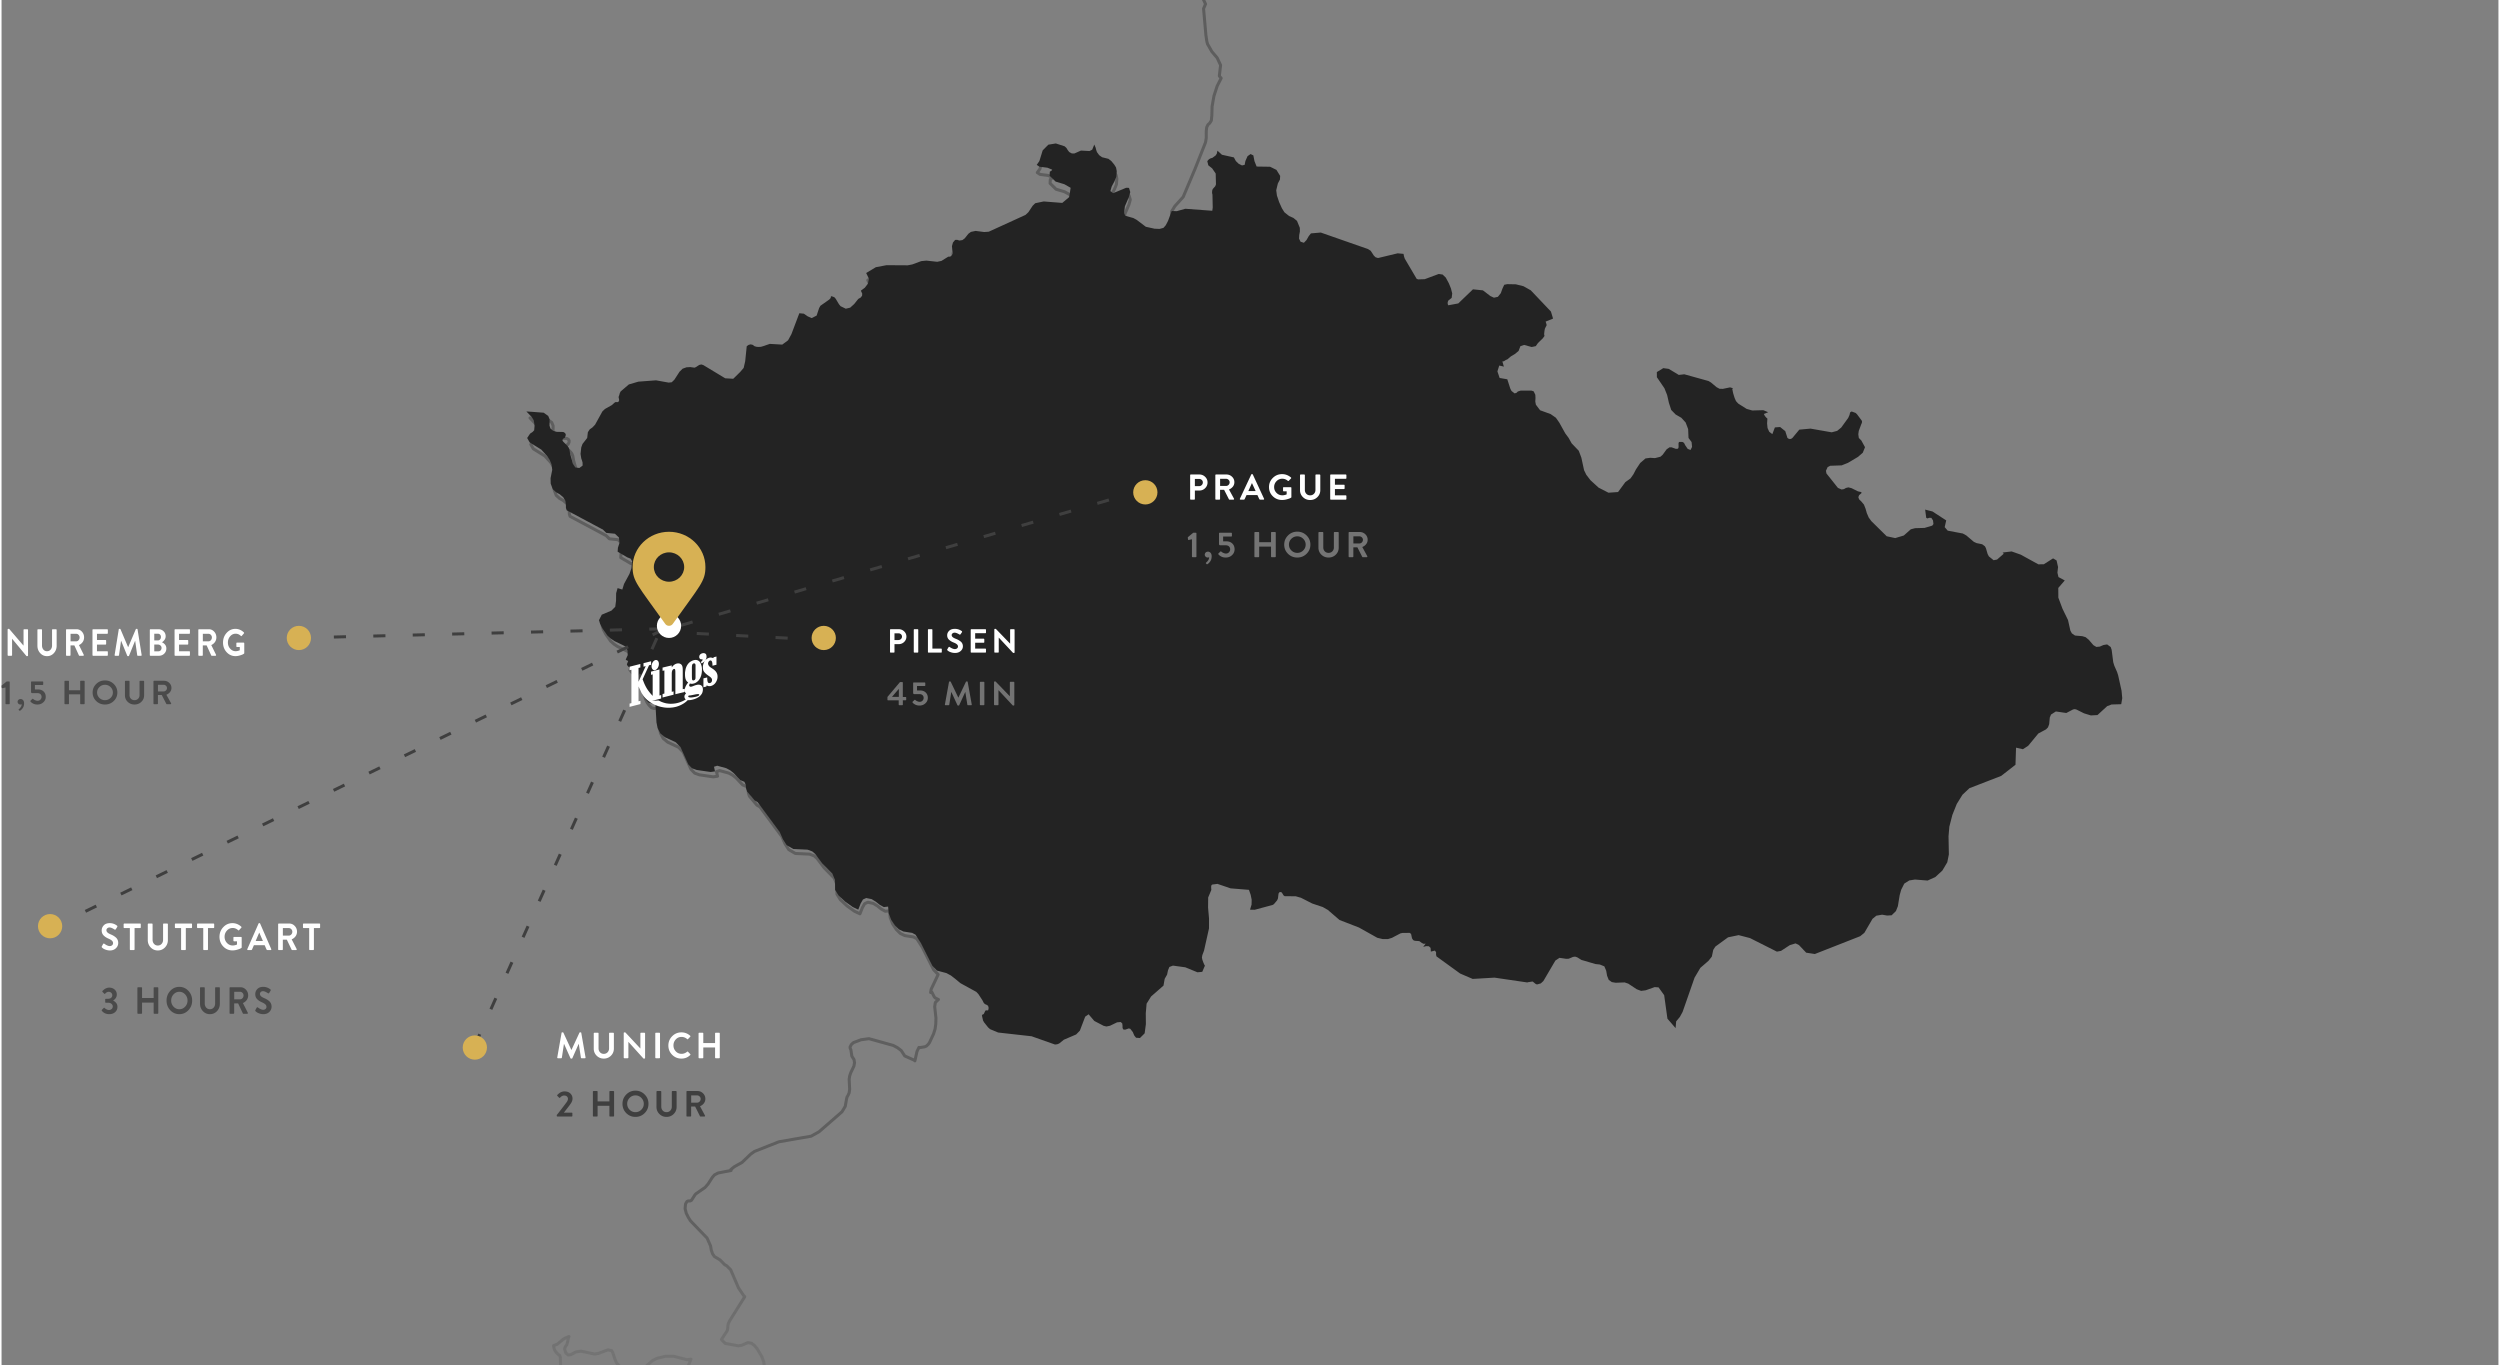 <svg width="423" height="231" viewBox="0 150 823 450" xmlns="http://www.w3.org/2000/svg" name="mapDark" class="svg-icon footer__main__map" style="fill:undefined;">
        <rect x="0" y="150" width="823" height="450" fill="#808080" stroke="none"/>
        <defs><linearGradient x1="50%" y1="0%" x2="50%" y2="100%" id="map-dark2_svg__a"><stop stop-color="#171717" offset="0%"></stop><stop stop-color="#282828" offset="8.871%"></stop><stop stop-color="#2D2D2D" offset="87.082%"></stop><stop stop-color="#3F3F3F" stop-opacity="0" offset="100%"></stop></linearGradient></defs><g transform="translate(0 1)" fill="none" fill-rule="evenodd"><path stroke="url(#map-dark2_svg__a)" opacity=".4" stroke-linecap="round" stroke-linejoin="round" d="M111 627.279l1.105-1.168 1.015-1.379 1.496-1.39 1.44-.456 3.358-.078 1.25-.534.67-1.134-.302-.845-.837-.545-.96-.256 3.65-4.181 1.763-.412 1.908.256 1.74.556 3.628-.6 1.673-.667 1.407-1.557.401-1.057.603-2.635.524-1.201 2.154-1.858.28-.344 1.427.044 3.37.679 6.294.033 4.364.89.792-.278.77-1.924.87-.523 6.495-1.312 17.766.767.625-.133 2.198-2.814.29-.723.067-1.078-.123-3.036-.212-.634-.39-.256-.636-.634-.558-.745-.257-.634-.156-.934 1.227-.49 1.864-1.556.67-.411 1.126-.5.19-.034-.234.522-.212 1.224-.257.9-.502.679-.257.8.424 1.268.77.667.837-.11 1.73-.902 1.685-.244 4.464.945 1.305-.222 3.047-1.157 1.26.245.358.667.826 2.435.413.935.625.733 2.298 1.846 1.094.534 1.596.045 1.618-.312 1.216-.533.737-.668 2.7-2.402 1.473-.734 2.757-.667h2.756l4.34 1.123 1.329-.178-.792 1.991 1.205 1.49 2.008 1.323 1.54 1.48-2.12 1.045-.937 2.635.401 2.803 1.92 1.534 1.194.212.725.255.659.523 3.526 3.881 3.783 2.847.848.345.658-.223.637-.355.803-.023.748.4.435.457.48.289.826-.034.535-.467 2.21-2.602-.023-.956-.2-.69-.257-.59-.168-.61-.066-.712v-1.969l.19-.311.736-1.846.1-.156-.178.056-.067-2.58.212.078 1.25-1.635.044-.312.926-2.257.179-.256.178-1.368.045-1.39-.223-1.456-.603-1.657-1.517-2.58-.949-1.146-.96-.712-1.194-.2-1.964.857-1.16.2-4.308-.79-1.26-1.29 1.439-2.213.011-.01.502-.813.134-.756.022-.734.157-.723.424-.9 4.988-7.974-.357-.356-1.685-2.49-2.612-6.061-1.305-1.28-.625-.333-1.562-1.601-1.853-1.112-.614-.912-.412-1.201-.034-.167-.212-1.235-1.15-2.568-5.445-5.66-.725-1.146-.692-1.38-.38-1.523.145-1.545.48-.823.491-.178.502.033.48-.222 1.094-1.724.312-.378 3.08-2.146 1.005-1.157 1.417-2.213.703-.778 1.172-.612 4.285-.834-.112-.278 1.194-.967 2.5-1.39 2.879-2.747 1.239-.89 8.023-3.17 10.657-1.856 2.59-1.446 7.565-6.584 1.083-1.801.435-2.458.145-.6.357-.6.346-.79.167-1.212-.156-3.27.156-1.067.357-1.068 1.05-2.202.2-1.134-.167-1.012-.714-1.112-.313-2.102-.234-.523-.045-.422.424-.8.692-.635 2.522-.945 2.6-.356 8.013 2.235 1.35.723 1.25.934 1.183 1.802 3.18 1.423.156.19.692-3.103.647-1.324.28.056 1.595-.245.614-.278.647-.634.368-.545 1.328-2.858.48-1.534.234-1.668.056-1.957-.413-3.76.212-1.39 1.027-.978-.96-.467-.401-.345-.815-1.623-.402.144.179-1.1 2.31-4.86-1.507-1.568-3.738-7.418-1.797-2.791-1.093-.59-2.88-.455-1.45-.69-1.328-1.312-1.205-1.824-.815-2.124-.2-2.224-1.407.167-1.317-.723-1.305-1.045-1.362-.834-1.272-.267-.502-.112-1.071.49-.737 1.3-.803 2.025-1.808-.856-2.444-1.746-2.22-2.08-1.105-1.801-.045-3.281-.87-2.035-3.281-3.336-2.355-3.136-.937-.823-1.551-.578-4.687-.223-2.176-1.279-1.24-1.968-1.015-2.313-7.242-9.808-.96-.545-.022-.012v-.01l-2.455-2.914-.357-1.101-.1-1.134-.436-.957-1.35-.556-2.165-2.302-1.127-.9-1.306-.701-2.957-.812-1.06.334.335 1.523-1.44.2-4.553-.667-1.54-.556-1.216-1.268-2.544-5.649-1.551-1.601-3.571-1.68-1.496-1.245-.881-1.713-.39-1.912-.224-3.893-.1-1.99-.58-.467-.815.122-.87-.256-.838-.878-.614-.89-.49-1.056-.492-1.424-.312-1.39-.357-2.624-.536-1.29-.814-.9-1.853-1.013-.792-.945.056-.29.368-.933-.614-.3-.2-.156.658-1.457-.056-1.568-.647-1.268-1.072-.556-2.566-1.234-1.183-.801-1.116-1-1.596-2.292-.803-1.523-.38-1.246.915-1.79 3.192-1.357 1.227-1.234.257-1.957.034-2.503.48-1.679 1.54.478.568-1.846 1.775-3.28.636-1.824.245-2.324-.48-.856-1.115-.423-3.158-1.857.089-1.301.524-1.602-.19-1.746-1.305-1.245-2.846-.29-1.183-1.167h-.078l-11.695-6.238-.256-.757-.011-1.09-.157-1.223-.691-1.19-1.128-.967-1.238-.7-1.094-1.002-.67-1.812-.044-1.79.547-2.736-.235-1.813-.58-1.423-.87-1.335-1.897-2.068-3.817-2.38-.803-1.435.96-1.445.803-.523.524-.556.134-1.546-.279-1.712-.625-1.068-1.785-1.857 1.953.145 3.705.266 1.495 1.057.457 1.112-.033 2.068.301.934.87.757 1.128.344 2.22.056.547.311.257.434-.045.556-.334.667-.123.023-.1.044-.101.067-.1.089-.201.222-.078.245.078.267.2.278 1.35 1.356.336.456.323.79.123.69.09.622.925 3.314.793 1.212 1.317.167 1.07-.778v-1.068l-.446-1.279-.234-1.49.234-2.146.425-1.123 1.517-1.958.223-1.901.625-.946.87-.6.871-.923 2.4-4.337.836-.812 2.266-1.279.915-.823.279-.166.703.033.301-.167.179-.445-.056-.467-.1-.4-.023-.256.212-.545.156-.611.28-.601.568-.49 2.143-1.834 3.113-.912 5.792-.434 4.14.745 1.004-.1.86-.845 1.707-2.635.993-.98 1.261-.455 1.25-.078 1.384.2.469-.189 1.082-.711.703-.156.636.2 7.175 4.337 2.634.156.636-.612 1.674-1.657 1.105-1.29.502-2.202.502-4.926.636-.434.647-.167.648.145.591.445.68.211.715.056.737-.056.691-.2h.012l.022-.011 2.187-.745 4.073.233 1.908-1.412 1.094-2.002 2.589-6.872 1.495.144 1.261.879 1.284.567 1.629-.823.815-2.458.435-.767 2.901-2.046.469-.512.045-.433.212-.156.937.356.413.467 1.093 1.824.514.633 1.718.846 1.44-.356 1.317-1.19 1.339-1.668.77-.445.468-.556.056-.745-.446-.968 1.294-.967 1.027-1.335.312-1.623-.892-1.868 3.158-1.902 3.504-.667 6.952.044 1.484-.289 2.946-1.09 1.663-.167 3.56.39 1.395-.29 2.231-1.39.47-.01.446-.145.535-.768.034-.633-.179-.846-.1-1.034.334-1.19.703-.867.659-.034.748.234.982-.145.78-.589 1.195-1.501.826-.6 1.517-.323 2.823.367 1.485-.1 12.052-5.516.937-.879 1.417-2.135.848-.823 2.779-.567 6.06.467 2.276-1.913.469-3.047-2.076-1.178-2.846-.846-1.975-1.946.067-1.278.659-.445.122-.256-1.54-.634-2.61-.334-.916-.6.87-1.234 1.083-3.515 1.852-1.879 2.467-.39 2.879.935.591.523.402.69.502.666.837.456.86.011 2.153-.945 2.812.145.882-.456.67-1.68.446 1.035.178.734.257.723.725 1 .96.679 2.087.522.948.746.938 1.134.591.967.234 1.19-.145 1.824-.591 1.479-.926 1.746-.424 1.49.892.69 4.263-1.769.937.023.425 1.379-.447 1.623-1.317 3.058-.267 2.18.368.912 2.69.756 1.104.612 2.957 2.246 2.857.634 1.685.067 1.25-.345.759-.856.725-1.413 1.216-3.258.012-2.269 1.104-1.801 2.745-3.047 3.906-9.252 3.448-8.719.235-1.412.01-2.347.135-1.2.424-.857.591-.556.514-.823.167-1.568.09-3.092.613-3.447 1.06-3.27 1.317-2.59-.312-.356-.29-.378.412-3.559-1.127-2.413-1.752-2.057-1.428-2.503-.223-.845-.335-2.213v-.11l-.458-5.216-.29-3.259.647-1.534-.792-1.702-1.428-1.501-1.205-.945-1.764-.834-3.626-1.068-1.764-1v-.012l-1.629-1.168-5.055-1.69-1.707-1.78-.246-1.323-.178-.878.636-2.391 1.495-2.38.915-2.48-.123-3.258-.77-3.147-.993-2.146-3.75-3.114-1.751-2.035-.793-3.159-.3-3.28-1.072-1.424-1.406-.967-1.261-1.935-.235-2.647 1.016-2.146 4.43-4.504 1.417-1.901 1.194-2.247.659-2.435.268-7.618.424-1.212 1.662-3.025.335-1.179.134-1.145.257-1.123.591-1.068 1.417-1.768-5.032-3.759-.77-1.79.48-3.247.825-2.28.301-1.79-1.127-1.746v-.779l1.518-1.98.022-2.58-1.205-2.201-2.165-.945-2.187-.512-2.634-1.345-1.73-1.947.47-2.28-1.63-3.658-1.841-5.493-.435-5.005 4.017-3.525 1.864-2.958 1.283-2.958-.357-1.357-1.44-1.3.603-2.948 2.165-4.537-2.41-1.968-.447-.5-4.486-5.027"></path><path d="M696.777 375.463l-1.116-5.039-.347-1.076-.904-2.064-.357-1.143-.524-4.073-.313-.921-1.172-.855-1.206.2-1.205.521-1.128.1-.97-.588-1.53-1.775-1.005-.822-1.093-.333-2.39-.21-1.026-.71-.491-.889-.77-3.462-1.82-3.729-1.35-3.607-.023-3.185 2.121-2.452-2.065-1.11-.335-1.443.201-1.83-.48-2.165-1.15-.677-3.036 1.931-1.797.011-5.76-3.163-2.991-1.054-3.115.377h.168l.145.067.09.133.089.211-2.155 1.875-1.127.211-1.54-1.243-.425-.799-.535-1.853-.335-.655-.916-.677-1.808-.366-.915-.422-2.445-2.075-1.172-.655-4.945-.932-.993-1.154.502-2.197-4.52-2.941-1.095-.267-1.294-.333.357 2.708.402.178.614-.2.658.022.547.833.145 1.187-.402.522-2.511.743-3.103.089-1.407.366-2.288 2.031-2.813.844-2.802-.6-5.023-4.95-.87-1.187-.614-1.431-.425-1.476-.524-1.321-.86-1.021-.725-.71-.246-.7.257-.654.714-.61.034-.09.011-.088-.011-.111-.034-.111-1.082-.233-2.11-1.043-1.016-.267-.815.189-.658.377-.782.133-1.205-.532-3.762-4.728-.156-.877.558-1.21.848-.42 3.74-.134 2.065-.821 3.293-1.954 1.562-1.353.737-1.82-1.217-2.209-.814-.81-.168-1.199.145-1.098.837-2.242.179-.377.056-.378-.045-.31-.19-.278-1.428-1.909-.425-.4-1.317-.488-.502.322-.19.822-.435.976-2.288 3.152-1.34 1.087-1.786.467-6.92-1.21-3.684.333-2.266 2.73-.402.266-.402.089-.413-.1-.402-.255-.714-2.23-1.685-1.355-1.72.122-.837 2.209-1.027-.788-.547-1.232-.145-1.52.1-1.554-.356-.31-.313-.345-.268-.4-.223-.454 1.418-.577-1.597-.666-3.627.1-1.842-.522-2.724-1.72-.759-.821-.458-1.044-.48-1.553-.267-1.31.167-.333-.904-.266-2.355.488-1.072-.022-.993-.521-1.798-1.51-.837-.51-7.947-2.209-1.797.211-1.139-.688-2.188-1.298-1.763-.233-2.11 1.287.011 1.676 2.478 3.629.882 2.197.58 2.564.76 2.33 1.44 1.487 1.886 1.088 1.406 1.542.815 2.153.123 2.908 1.004 1.332.157 1.587-.503 1.01-.926-.356-.837-1.22-.357-.733-.47-.31-1.127-.023-.212.333.011 1.443-.19.444-.691.055-1.44-.51-.67.022-.927.644-1.294 1.775-.726.644-.86.222-.948.233-1.552-.1-1.54.21-1.73 1.488-1.396 2.098-.837 1.609-.937 1.331-1.72 1.243-2.377 3.23-3.137.222-3.248-1.665-2.668-2.441-1.361-1.776-.726-1.498-.882-4.084-.848-2.264-2.333-2.43-.982-1.765-1.117-1.51-1.975-3.55-1.105-1.565-1.72-1.199-3.437-1.243-1.385-1.82-.2-1.054.066-1.099-.055-1.11-.547-1.12-.737-.234h-3.527l-.904.289-.536.488-.58.122-.983-.799-.368-.699-1.005-3.107-2.511-.433-.726-2.153.603-1.909 1.54.344-.145-.366-.368-1.332.468-.044.715-.455.424-.156 1.183-.998 1.362-.81 1.161-.977.603-1.565 1.216-.388 2.478.677 1.329-.289.725-1.02 1.597-1.555.658-.92-.212.055-.011-.7.111-.932.112-.61.335-.7.212-.332v-.41l-.29-.91 2.433-.988-.703-2.309-6.597-6.936-2.378-1.343-2.511-.632-2.813-.056-1.005.211-.569 1.21-.558 1.542-.949 1.188-1.295.288-1.172-.543-2.444-1.865-3.26-.333-4.81 4.617-3.282.61-.157-.366-.055-.377.067-.4.145-.388 1.116-.899.179-1.443-.425-1.664-.67-1.643-1.015-1.886-1.038-1-1.273-.188-4.587 1.71-2.132.066-.503-.167-3.907-6.625-.245-.733-.168-.832-1.92-.177-6.429 1.542-.815-.255-.57-.555-1.026-1.565-.882-.566-15.47-5.404-3.227.277-.714.888-.737 1.287-.86.9-.133-.045-.95-.3-.501-.999.055-1.154.224-1.22-.023-1.177-.926-2.275-1.172-.965-1.407-.622-1.54-1.22-.826-1.321-.904-2.009-.726-2.142-.234-1.742.536-2.23.68-1.277.079-1.188-1.228-1.986-2.076-1.021-4.41-.067-.714-1.786-.357-1.854-.904-.455-1.005.7-.703 1.598v.01l-.246 1.232-.87.19-1.094-.545-.916-.887-.647-1.199-3.918-.866-1.473-1.342-.212.998-.369.566-1.105.81-.446.1-.436.211-.402.322-.346.41h-.01l.334 1.377 1.25.987 1.172 1.71.09 3.54-.235.61-.77.855-.2.41-.08.688.046.455.089.344.09 4.229-.146 1.054-8.84-.655-2.802.788-1.652-.056-1.217 3.252-.737 1.41-.748.854-1.25.344-1.685-.067-2.858-.632-2.958-2.242-1.105-.61-2.69-.755-.368-.91.268-2.175 1.306-3.052.457-1.62-.424-1.376-.938-.022-4.264 1.764-.893-.688.425-1.487.926-1.742.592-1.476.145-1.82-.235-1.199-.591-.954-.938-1.132-.949-.744-2.087-.522-.96-.676-.726-1-.256-.72-.179-.733-.446-1.032-.67 1.676-.882.455-2.813-.156-2.154.955-.86-.023-.837-.455-.502-.654-.413-.688-.58-.533-2.88-.932-2.467.4-1.853 1.875-1.083 3.507-.87 1.231.903.6 2.624.333 1.54.632-.123.244-.658.444-.067 1.288 1.975 1.93 2.847.855 2.076 1.177-.469 3.04-2.277 1.91-6.072-.478-2.78.577-.837.821-1.418 2.131-.937.877-12.055 5.504-1.496.1-2.813-.366-1.518.322-.826.599-1.195 1.498-.781.588-.982.145-.748-.233-.659.033-.714.865-.324 1.188.1 1.032.18.843-.034.633-.536.766-.447.144-.468.011-2.233 1.387-1.395.289-3.56-.389-1.664.167-2.947 1.088-1.485.288-6.954-.044-3.505.666-3.159 1.897.893 1.865-.312 1.62-1.027 1.332-1.295.965.447.966-.056.743-.469.555-.77.433-1.34 1.676-1.317 1.187-1.44.344-1.719-.832-.513-.633-1.094-1.82-.413-.466-.938-.355-.223.155-.034.433-.468.51-2.903 2.043-.435.765-.815 2.453-1.63.821-1.283-.566-1.273-.876-1.484-.145-2.59 6.848-1.094 2.008-1.909 1.41-4.085-.233-2.177.743-.022.011h-.011l-.692.2-.737.044-.714-.044-.681-.21-.592-.445-.647-.144-.648.166-.636.433-.502 4.917-.502 2.197-1.106 1.287-1.674 1.654-.636.61-2.634-.155-7.178-4.328-.636-.2-.703.155-1.083.71-.469.19-1.384-.2-1.25.077-1.262.455-.993.977-1.708 2.63-.86.832-1.004.111-4.141-.743-5.793.432-3.115.91-2.143 1.832-.57.488-.278.6-.156.61-.213.543.023.256.1.4.056.465-.179.444-.3.167-.704-.034-.28.167-.915.821-2.265 1.276-.849.81-2.389 4.329-.881.92-.86.6-.625.943-.223 1.898-1.53 1.953-.412 1.121-.235 2.142.235 1.476.446 1.287v1.054l-1.072.788-1.317-.166-.792-1.21-.927-3.307-.089-.621-.123-.688-.324-.788-.334-.455-1.351-1.354-.212-.278-.067-.277.067-.233.212-.222.1-.089.1-.067.101-.044.123-.022.335-.677.045-.544-.257-.433-.547-.31-2.221-.056-1.128-.344-.87-.755-.302-.932.034-2.064-.458-1.11-1.496-1.054-3.706-.277-1.953-.134 1.786 1.854.625 1.054.28 1.72-.135 1.532-.524.566-.804.521-.971 1.443.815 1.432 3.817 2.374 1.887 2.065.881 1.331.58 1.42.235 1.799-.547 2.74.045 1.788.67 1.808 1.094 1 1.239.698 1.127.966.692 1.176.156 1.232.011 1.077.257.765 11.687 6.226h.09l1.183 1.165 2.846.289 1.306 1.232.19 1.753-.525 1.598-.09 1.288 3.16 1.853 1.116.433.48.854-.246 2.32-.636 1.82-1.775 3.274-.569 1.842-1.54-.477-.48 1.675-.034 2.497-.256 1.943-1.228 1.242-3.193 1.354-.915 1.787.38 1.243.803 1.52 1.596 2.287 1.117.998 1.183.8 2.567 1.231 1.072.555.647 1.265.056 1.565-.659 1.454.201.155.614.3-.368.932-.056.278.781.954 1.865 1.01.814.899.536 1.276.357 2.63.313 1.387.491 1.42.491 1.044.614.899.837.877.871.255.815-.122.58.466.1 1.987.224 3.884.39 1.909.882 1.709 1.496 1.243 3.572 1.675 1.552 1.598 2.545 5.638 1.216 1.265 1.54.555 4.555.666 1.44-.2-.335-1.52 1.06-.333 2.959.81 1.306.7 1.127.898 2.165 2.297 1.351.555.424.955.112 1.132.346 1.098 2.467 2.908v.01l.022.012.96.544 7.244 9.788 1.016 2.308 1.24 1.965 2.176 1.276 4.688.222 1.552.577.937.81 2.344 3.14 3.282 3.33.882 2.03.033 3.275 1.117 1.798 2.22 2.075 2.445 1.742 1.809.855.792-2.031.748-1.288 1.072-.488.49.111 1.285.255 1.361.844 1.306 1.032 1.318.732 1.406-.166.2 2.208.816 2.131 1.205 1.82 1.329 1.31 1.45.688 2.88.455 1.095.588 1.797 2.785 3.739 7.403 1.507 1.564 3.114.833 1.462.788 1.418 1.098 1.686 1.399 5.201 2.852.692.732 1.284 1.965.491.954.39.366.537.222.468.31.19.711-.134.733-.357.11-.38-.077-.223.166-.524 1.088-.436.166-.145.333.357 1.587.346.622 1.329 1.664.647.566 2.634 1.1 10.95 1.22 7.68 2.708.748-.09.603-.243 1.552-1.243 4.03-1.72 1.216-1.254 1.741-4.573 1.128-.776 1.853 2.175 3.08 1.609.916.21 1.16-.243 2.322-1.121 1.184-.1.502.455.09.732.01.766.246.488.603.067 1.183-.41.502.121.837 1.088.458 1.087.592.755 1.283.089 1.195-1.188.346-.355.402-3.018-.034-3.54.268-3.141 1.462-2.353 4.074-3.562.391-2.22.782-1.365.3-1.41.459-1.109 1.16-.444 4.052.555 3.985 1.631 1.574-.144.882-2.042-.167-.21-.335-.755-.335-.921-.156-.733.134-.799.558-1.476 1.63-7.291.01-3.23-.312-3.584.033-3.307 1.039-2.475-.056-.633v-.532l.111-.411.257-.178 1.686-.221 4.308 1.464 6.017.489.569 1.642.324 1.598-.034 1.587-.513 1.665 1.54.033 5.894-1.587.402-.255 1.071-1.276.257-.61.19-1.577.312-.477.592-.01.39.487.324.578.391.277 3.617.033 1.719.489 3.717 1.886 3.449 1.154 1.652.944 3.829 3.296 1.763.677 4.61 1.786 6.006 3.363 1.74.41h1.776l1.306-.41 2.746-1.443.68-.155 2.367-.011.446.333.313 1.442.38.589.524.222 1.485.11.848.611.57.266.647-.044-.793 1.043.983-.233.87.033.57.533.089 1.22 1.306-.332.402.5v.798l.122.588 7.77 5.627 4.107 1.765 7.144-.422 10.816 1.587.09-.078 1.607-.244 1.027.832.424.134 1.217-.345.848-.787 3.93-6.692 1.339-.888 2.221.322.815-.034 1.395-.588.703-.1.715.244 1.328.833 4.621 1.354 1.43.155 1.473.6.602 1.398.302 1.675.547 1.365 1.015.722 1.24.21 2.935-.11 1.195.4 2.79 1.841 1.429.533 1.473-.189 2.98-1.054 1.273.1 1.83 2.552 1.072 7.691 2.668 3.085.19-2.197 1.228-1.487.882-1.61 3.918-11.208 1.897-3.218 2.657-2.298 1.116-1.398.458-2.197.703-1.088 4.152-3.018 3.472-.722 3.717.966 8.818 4.439 1.35-.244 1.508-.988 1.417-.921 1.842-.544 1.116.544 2.367 2.497 2.835.433 14.857-5.827 1.373-1.11 2.668-4.572 1.25-1.032 1.898-.333 1.63.278 1.484-.078 1.417-1.387.637-1.598.591-3.618.48-1.731 1.027-2.042 1.63-1.032 1.875-.3 4.141.333 2.568-1.176 2.277-2.109 1.607-2.708.514-2.575-.1-5.238-.012-.699.268-3.14.993-3.851 1.44-3.585 1.864-3.007 2.278-2.142 10.414-4.029 2.869-2.23 1.82-1.42.178-5.594 2.255.51 1.741-1.143 3.304-4.006 2.534-1.354.636-.655.39-1.032.202-2.197.402-.966 1.585-1.01 3.426.5 2.2-1.154.535-.111.536.11 2.534 1.266 2.243.688 2.166-.122 3.17-2.908 1.451-.555 3.16-.088.334-1.965z"></path><path fill="#232323" d="M698.775 376.678l-1.122-5.073-.348-1.084-.91-2.078-.359-1.15-.527-4.101-.315-.928-1.179-.86-1.212.201-1.212.525-1.134.1-.977-.591-1.538-1.788-1.01-.827-1.1-.335-2.403-.212-1.033-.715-.494-.894-.774-3.486-1.83-3.754-1.359-3.631-.022-3.207 2.133-2.47-2.077-1.117-.337-1.452.202-1.844-.482-2.178-1.157-.682-3.053 1.944-1.808.011-5.793-3.184-3.008-1.061-3.132.38h.168l.146.067.09.134.09.212-2.167 1.888-1.134.212-1.55-1.251-.426-.804-.539-1.866-.336-.66-.921-.681-1.819-.369-.92-.424-2.459-2.09-1.179-.659-4.973-.938-.999-1.162.505-2.213-4.547-2.96-1.1-.269-1.302-.335.36 2.726.403.18.618-.202.662.022.55.838.146 1.196-.404.525-2.526.749-3.12.089-1.415.369-2.302 2.044-2.829.85-2.818-.604-5.051-4.983-.876-1.196-.617-1.44-.427-1.487-.528-1.33-.864-1.027-.73-.715-.247-.704.258-.66.719-.614.034-.09.01-.089-.01-.112-.034-.111-1.09-.235-2.12-1.05-1.023-.268-.819.19-.662.38-.786.134-1.213-.537-3.783-4.76-.157-.882.561-1.218.853-.425 3.761-.134 2.077-.826 3.312-1.967 1.572-1.363.74-1.832-1.223-2.224-.82-.815-.168-1.207.146-1.106.842-2.257.18-.38.056-.38-.045-.313-.191-.279-1.437-1.922-.427-.402-1.324-.492-.506.324-.19.827-.438.983-2.302 3.174-1.347 1.095-1.796.469-6.96-1.218-3.705.335-2.28 2.749-.403.268-.404.09-.416-.101-.404-.257-.718-2.246-1.696-1.363-1.728.123-.842 2.223-1.033-.793-.55-1.24-.146-1.531.1-1.564-.358-.313-.315-.346-.27-.403-.224-.458 1.426-.58-1.605-.671-3.649.1-1.852-.525-2.74-1.732-.763-.826-.46-1.05-.483-1.565-.27-1.318.169-.335-.91-.269-2.368.492-1.078-.022-.999-.525-1.807-1.52-.842-.514-7.994-2.223-1.807.212-1.145-.693-2.2-1.307-1.774-.235-2.122 1.296.011 1.688 2.492 3.653.887 2.212.584 2.581.764 2.347 1.448 1.497 1.897 1.095 1.414 1.553.82 2.167.123 2.928 1.01 1.34.158 1.598-.505 1.017-.932-.358-.842-1.229-.36-.737-.47-.313-1.135-.022-.213.335.011 1.452-.19.447-.696.056-1.449-.514-.673.023-.932.648-1.302 1.787-.73.648-.864.224-.955.234-1.56-.1-1.55.212-1.74 1.497-1.403 2.112-.842 1.62-.943 1.34-1.729 1.252-2.39 3.252-3.155.223-3.267-1.676-2.683-2.458-1.37-1.788-.73-1.508-.887-4.112-.853-2.279-2.346-2.447-.988-1.776-1.123-1.52-1.987-3.575-1.111-1.576-1.729-1.206-3.458-1.252-1.392-1.832-.202-1.061.067-1.107-.056-1.117-.55-1.128-.74-.235h-3.548l-.91.29-.538.492-.584.123-.988-.804-.37-.704-1.011-3.129-2.526-.436-.73-2.167.607-1.922 1.549.347-.146-.37-.37-1.34.47-.045.72-.458.426-.156 1.19-1.006 1.37-.815 1.167-.984.606-1.575 1.224-.391 2.492.682 1.336-.29.73-1.029 1.605-1.564.663-.927-.214.055-.01-.703.111-.939.113-.614.336-.704.214-.336v-.413l-.292-.916 2.447-.995-.707-2.324-6.635-6.983-2.391-1.352-2.526-.636-2.829-.056-1.01.212-.573 1.218-.561 1.553-.954 1.195-1.303.29-1.178-.547-2.46-1.877-3.277-.335-4.839 4.648-3.3.615-.157-.37-.057-.379.068-.402.146-.391 1.122-.905.18-1.453-.427-1.676-.673-1.653-1.022-1.9-1.044-1.005-1.28-.19-4.614 1.72-2.144.067-.505-.167-3.93-6.67-.246-.738-.169-.838-1.93-.179-6.467 1.554-.82-.257-.572-.56-1.033-1.575-.887-.57-15.56-5.44-3.244.279-.718.894-.741 1.296-.865.905-.135-.045-.954-.302-.505-1.005.056-1.162.225-1.23-.023-1.184-.932-2.29-1.178-.972-1.415-.626-1.55-1.229-.83-1.33-.91-2.022-.729-2.156-.236-1.754.54-2.246.684-1.285.079-1.195-1.235-2-2.088-1.028-4.435-.067-.718-1.8-.36-1.865-.909-.458-1.01.704-.707 1.609v.01l-.247 1.241-.876.19-1.1-.548-.92-.893-.652-1.207-3.94-.872-1.482-1.351-.214 1.005-.37.57-1.112.816-.449.1-.437.212-.405.324-.348.414h-.01l.336 1.385 1.257.995 1.18 1.72.089 3.564-.236.615-.774.86-.203.414-.078.692.045.459.09.346.09 4.257-.147 1.061-8.89-.659-2.819.793-1.661-.056-1.224 3.274-.74 1.42-.753.86-1.257.346-1.695-.067-2.874-.637-2.975-2.257-1.112-.615-2.705-.76-.37-.916.269-2.19 1.313-3.072.46-1.631-.426-1.386-.943-.022-4.289 1.776-.898-.692.427-1.497.932-1.755.595-1.486.146-1.832-.236-1.207-.595-.96-.943-1.14-.954-.749-2.1-.525-.965-.681-.73-1.006-.258-.726-.18-.738-.449-1.039-.673 1.687-.887.458-2.83-.156-2.166.96-.864-.021-.842-.459-.506-.659-.415-.692-.584-.537-2.896-.938-2.481.402-1.864 1.888-1.089 3.53-.875 1.241.909.603 2.638.336 1.55.636-.124.246-.662.447-.068 1.296 1.987 1.944 2.863.86 2.088 1.185-.471 3.061-2.29 1.922-6.108-.48-2.795.58-.842.827-1.426 2.146-.943.882-12.124 5.542-1.505.1-2.829-.368-1.527.324-.83.603-1.201 1.509-.786.592-.988.145-.752-.235-.663.034-.718.871-.326 1.196.101 1.04.18.848-.034.637-.539.771-.449.145-.471.011-2.246 1.397-1.403.29-3.581-.39-1.673.167-2.964 1.095-1.493.29-6.994-.044-3.525.67-3.177 1.91.898 1.878-.314 1.631-1.033 1.34-1.302.973.449.972-.056.749-.472.558-.774.436-1.347 1.687-1.325 1.196-1.448.346-1.73-.838-.516-.637-1.1-1.832-.415-.47-.943-.357-.225.156-.033.436-.472.514-2.919 2.056-.438.77-.82 2.47-1.638.827-1.291-.57-1.28-.883-1.493-.145-2.605 6.894-1.1 2.022-1.92 1.42-4.108-.236-2.19.75-.022.01h-.011l-.696.201-.741.045-.719-.045-.685-.212-.594-.447-.652-.145-.65.168-.64.435-.506 4.95-.505 2.212-1.111 1.296-1.684 1.665-.64.614-2.65-.156-7.218-4.357-.64-.202-.707.157-1.09.715-.47.19-1.393-.201-1.257.078-1.269.458-.999.983-1.718 2.648-.864.838-1.01.112-4.165-.749-5.827.436-3.132.916-2.156 1.844-.572.492-.28.603-.158.614-.213.548.022.257.101.402.056.47-.18.446-.302.168-.708-.034-.28.168-.92.827-2.28 1.285-.853.815-2.402 4.358-.887.927-.865.603-.628.95-.225 1.91-1.538 1.967-.415 1.129-.236 2.156.236 1.486.449 1.296v1.061l-1.078.794-1.325-.168-.797-1.218-.932-3.33-.09-.625-.123-.693-.325-.793-.337-.458-1.359-1.363-.213-.28-.067-.279.067-.234.213-.224.101-.09.101-.066.101-.045.124-.022.337-.682.045-.547-.259-.436-.55-.313-2.234-.056-1.134-.346-.875-.76-.303-.938.033-2.079-.46-1.117-1.504-1.061-3.727-.28-1.965-.134 1.796 1.866.629 1.062.28 1.731-.134 1.542-.528.57-.808.525-.977 1.453.82 1.441 3.84 2.391 1.896 2.078.887 1.34.584 1.431.236 1.81-.55 2.76.045 1.799.673 1.82 1.1 1.006 1.247.704 1.133.972.696 1.185.158 1.24.01 1.084.259.77 11.754 6.269h.09l1.19 1.173 2.863.29 1.313 1.24.19 1.766-.527 1.609-.09 1.296 3.177 1.866 1.123.435.483.86-.247 2.336-.64 1.832-1.785 3.296-.573 1.855-1.549-.48-.483 1.687-.033 2.514-.258 1.955-1.235 1.251-3.211 1.363-.92 1.8.381 1.25.808 1.531 1.606 2.302 1.122 1.005 1.19.805 2.582 1.24 1.078.559.651 1.274.056 1.575-.662 1.464.202.156.618.302-.37.938-.057.28.786.96 1.875 1.017.82.905.538 1.285.36 2.648.314 1.397.494 1.43.494 1.05.617.905.842.883.876.257.82-.123.583.47.101 1.999.224 3.91.393 1.922.887 1.721 1.505 1.251 3.592 1.687 1.56 1.61 2.56 5.675 1.224 1.274 1.549.559 4.58.67 1.449-.201-.337-1.53 1.066-.336 2.975.816 1.314.704 1.134.905 2.178 2.312 1.358.559.427.96.112 1.14.348 1.107 2.48 2.927v.011l.023.011.966.548 7.286 9.854 1.021 2.324 1.246 1.978 2.19 1.285 4.715.223 1.56.581.943.816 2.358 3.162 3.3 3.352.887 2.044.034 3.296 1.122 1.81 2.234 2.09 2.459 1.754 1.819.86.797-2.044.752-1.296 1.078-.492.494.112 1.29.257 1.37.849 1.314 1.039 1.324.737 1.415-.167.202 2.223.82 2.145 1.212 1.833 1.336 1.318 1.46.693 2.896.458 1.1.592 1.807 2.804 3.761 7.453 1.516 1.575 3.132.838 1.47.794 1.426 1.106 1.696 1.407 5.231 2.872.696.737 1.291 1.978.494.96.393.37.539.223.471.313.191.715-.135.737-.359.112-.381-.078-.225.167-.528 1.095-.437.168-.146.335.359 1.598.348.626 1.336 1.676.65.57 2.65 1.105 11.013 1.23 7.724 2.726.752-.09.607-.246 1.56-1.25 4.053-1.733 1.223-1.262 1.752-4.603 1.134-.783 1.863 2.19 3.099 1.62.92.213 1.168-.246 2.335-1.129 1.19-.1.505.458.09.737.011.771.247.492.606.067 1.19-.413.505.122.842 1.095.46 1.095.596.76 1.29.09 1.202-1.196.348-.358.404-3.039-.034-3.564.27-3.162 1.47-2.368 4.098-3.587.393-2.235.786-1.374.303-1.419.46-1.117 1.168-.447 4.075.559 4.008 1.642 1.583-.145.887-2.056-.169-.212-.337-.76-.336-.927-.158-.738.135-.804.561-1.486 1.64-7.34.01-3.252-.314-3.61.034-3.329 1.044-2.491-.056-.637v-.536l.112-.414.258-.179 1.696-.223 4.333 1.475 6.051.491.573 1.654.325 1.609-.034 1.598-.516 1.676 1.55.033 5.927-1.598.404-.257 1.078-1.284.258-.615.19-1.587.315-.48.595-.011.393.491.326.581.393.28 3.637.033 1.729.492 3.738 1.9 3.469 1.161 1.662.95 3.85 3.318 1.774.682 4.636 1.799 6.04 3.385 1.752.414h1.785l1.313-.414 2.762-1.452.685-.157 2.38-.01.449.334.314 1.453.382.592.527.223 1.493.112.854.615.572.268.651-.045-.797 1.05.988-.234.876.033.572.537.09 1.229 1.314-.336.404.503v.805l.123.592 7.814 5.664 4.131 1.777 7.185-.425 10.878 1.598.09-.078 1.617-.246 1.032.838.427.134 1.224-.346.853-.793 3.952-6.738 1.347-.894 2.234.324.82-.033 1.403-.592.707-.1.718.245 1.336.838 4.648 1.363 1.437.156 1.482.604.606 1.408.303 1.687.55 1.374 1.022.726 1.246.213 2.953-.112 1.2.402 2.807 1.855 1.437.536 1.482-.19 2.998-1.061 1.28.1 1.84 2.57 1.078 7.743 2.683 3.106.191-2.212 1.235-1.497.887-1.62 3.94-11.285 1.909-3.24 2.672-2.313 1.123-1.408.46-2.212.707-1.095 4.176-3.04 3.492-.725 3.738.972 8.869 4.469 1.358-.246 1.516-.994 1.426-.928 1.852-.547 1.123.547 2.38 2.514 2.851.436 14.942-5.866 1.381-1.117 2.683-4.604 1.258-1.039 1.908-.335 1.64.28 1.492-.079 1.426-1.396.64-1.61.595-3.642.483-1.743 1.033-2.055 1.639-1.04 1.886-.301 4.165.335 2.582-1.184 2.29-2.123 1.616-2.726.517-2.593-.101-5.273-.011-.704.269-3.162 1-3.877 1.447-3.609 1.875-3.028 2.29-2.156 10.475-4.056 2.885-2.246 1.83-1.43.18-5.631 2.267.514 1.751-1.15 3.323-4.034 2.549-1.363.64-.66.392-1.039.203-2.212.404-.972 1.594-1.017 3.446.503 2.212-1.162.539-.112.539.112 2.548 1.274 2.257.692 2.177-.122 3.189-2.928 1.46-.558 3.176-.09.337-1.977z"></path><g fill-rule="nonzero"><path d="M183.167 497.53l1.418-8.071c.016-.12.087-.18.214-.18h.191c.095 0 .163.04.203.12l2.621 5.668h.036l2.622-5.668c.04-.08.107-.12.203-.12h.19c.127 0 .199.06.215.18l1.406 8.07c.016.08.004.147-.036.199-.04.052-.1.078-.179.078h-1.084c-.12 0-.195-.06-.226-.18l-.704-4.552h-.035l-2.086 4.72c-.032.088-.1.132-.202.132h-.215c-.087 0-.155-.044-.202-.132l-2.11-4.72h-.036l-.69 4.552a.205.205 0 01-.078.126.213.213 0 01-.137.054h-1.073c-.175 0-.25-.092-.226-.277zm12.024-2.907v-4.996c0-.056.022-.108.066-.156a.21.21 0 01.16-.072h1.133c.063 0 .117.022.16.066a.221.221 0 01.066.162v4.912c0 .52.16.955.483 1.303.321.348.737.522 1.245.522.508 0 .926-.174 1.251-.522.326-.348.489-.779.489-1.291v-4.924c0-.064.022-.118.065-.162a.218.218 0 01.161-.066h1.132c.056 0 .108.024.155.072.048.048.072.1.072.156v4.996c0 .92-.32 1.701-.96 2.342-.639.64-1.428.96-2.365.96-.93 0-1.714-.32-2.354-.96-.64-.64-.959-1.421-.959-2.342zm9.88 2.954v-8.082c0-.056.021-.106.065-.15a.218.218 0 01.16-.066h.299l4.957 5.308h.012v-4.96a.22.22 0 01.066-.162.218.218 0 01.16-.066h1.097c.055 0 .107.024.155.072a.22.22 0 01.071.156v8.083a.208.208 0 01-.065.15.218.218 0 01-.161.066h-.286l-4.982-5.513h-.011v5.164a.221.221 0 01-.066.163.218.218 0 01-.16.066h-1.085a.21.21 0 01-.161-.072.228.228 0 01-.066-.157zm10.403 0v-7.95a.23.23 0 01.065-.156.21.21 0 01.161-.072h1.109c.055 0 .107.024.154.072.048.048.072.1.072.156v7.95a.219.219 0 01-.072.157.216.216 0 01-.154.072H215.7a.21.21 0 01-.16-.072.228.228 0 01-.066-.157zm5.565-.9c-.834-.841-1.251-1.862-1.251-3.063 0-1.2.419-2.224 1.257-3.068.838-.845 1.853-1.267 3.045-1.267 1.096 0 2.057.372 2.884 1.117.119.112.123.224.012.336l-.727.756c-.096.105-.195.105-.298 0a2.684 2.684 0 00-1.835-.708c-.755 0-1.387.274-1.895.823-.509.548-.763 1.207-.763 1.975 0 .76.256 1.413.769 1.958a2.506 2.506 0 001.9.816c.66 0 1.268-.228 1.824-.684.103-.096.202-.096.298 0l.739.769c.047.048.07.102.065.162a.25.25 0 01-.077.162c-.795.776-1.76 1.165-2.896 1.165-1.192 0-2.209-.417-3.05-1.25zm8.7.9v-7.95c0-.056.021-.108.065-.156a.21.21 0 01.16-.072h1.11c.063 0 .116.022.16.066a.221.221 0 01.066.162v3.183h3.885v-3.183a.22.22 0 01.065-.162.218.218 0 01.16-.066h1.097c.056 0 .108.024.155.072.048.048.072.1.072.156v7.95a.219.219 0 01-.072.157.216.216 0 01-.155.072h-1.096a.218.218 0 01-.16-.066.221.221 0 01-.066-.163v-3.314H231.3v3.314a.221.221 0 01-.066.163.218.218 0 01-.16.066h-1.11a.21.21 0 01-.16-.072.228.228 0 01-.066-.157z" fill="#FFF"></path><path d="M183 516.793v-.276c.755-.92 1.784-2.254 3.087-4 .405-.504.607-.948.607-1.332a1.05 1.05 0 00-.327-.77c-.219-.215-.53-.323-.936-.323-.46 0-.906.236-1.335.708-.103.112-.21.112-.321 0l-.572-.576c-.104-.104-.108-.208-.012-.312a1.92 1.92 0 01.107-.127c.048-.052.15-.146.31-.282.159-.136.324-.256.494-.36.171-.104.388-.198.65-.282.262-.084.524-.126.786-.126.819 0 1.466.228 1.943.684.476.457.715 1.025.715 1.706 0 .248-.04.488-.12.72a3.013 3.013 0 01-.256.577 14.79 14.79 0 01-.423.648c-.238.336-.921 1.225-2.05 2.666h2.575c.063 0 .117.022.16.066a.221.221 0 01.066.162v.83a.228.228 0 01-.065.155.21.21 0 01-.161.072h-4.696a.218.218 0 01-.16-.066.221.221 0 01-.066-.162zm11.905 0v-7.95c0-.056.022-.108.066-.156a.21.21 0 01.16-.073h1.109c.063 0 .117.022.16.067a.221.221 0 01.066.162v3.182h3.885v-3.182a.22.22 0 01.066-.162.218.218 0 01.16-.067h1.097c.056 0 .107.024.155.073.048.048.071.1.071.156v7.95a.219.219 0 01-.071.156.216.216 0 01-.155.072h-1.096a.218.218 0 01-.161-.066.221.221 0 01-.066-.162v-3.315h-3.885v3.315a.221.221 0 01-.065.162.218.218 0 01-.161.066h-1.108a.21.21 0 01-.161-.072.228.228 0 01-.066-.156zm11-.9c-.827-.841-1.24-1.862-1.24-3.063s.415-2.224 1.245-3.069c.83-.844 1.842-1.267 3.033-1.267 1.192 0 2.205.423 3.04 1.267.833.845 1.25 1.868 1.25 3.069 0 1.2-.417 2.22-1.25 3.056-.835.837-1.848 1.255-3.04 1.255-1.191 0-2.204-.416-3.039-1.249zm1.108-5.02a2.701 2.701 0 00-.799 1.957c0 .76.268 1.41.805 1.946a2.626 2.626 0 001.924.804c.755 0 1.4-.27 1.937-.81.536-.54.804-1.187.804-1.94 0-.76-.27-1.413-.81-1.958-.54-.544-1.184-.816-1.93-.816-.748 0-1.391.272-1.931.816zm8.854 2.966v-4.996c0-.056.022-.108.066-.156a.21.21 0 01.16-.073h1.133c.063 0 .117.022.16.067a.221.221 0 01.066.162v4.912c0 .52.16.954.483 1.303.321.348.737.522 1.245.522.508 0 .926-.174 1.251-.522.326-.349.489-.779.489-1.291v-4.924c0-.064.022-.118.065-.162a.218.218 0 01.161-.067h1.132c.056 0 .108.024.155.073.048.048.072.1.072.156v4.996c0 .92-.32 1.701-.96 2.342-.639.64-1.428.96-2.365.96-.93 0-1.714-.32-2.354-.96-.64-.64-.959-1.422-.959-2.342zm9.88 2.954v-7.95a.22.22 0 01.065-.162.218.218 0 01.16-.067h3.409c.715 0 1.327.253 1.835.757.509.505.763 1.113.763 1.826 0 .544-.161 1.03-.483 1.459-.322.428-.749.75-1.28.967l1.632 3.05c.047.08.05.158.006.234-.044.076-.113.114-.209.114h-1.251a.202.202 0 01-.19-.108l-1.586-3.182h-1.323v3.062a.228.228 0 01-.065.156.21.21 0 01-.16.072h-1.097a.218.218 0 01-.161-.066.221.221 0 01-.066-.162zm1.56-4.347h1.943c.318 0 .594-.12.828-.36.234-.24.352-.53.352-.865 0-.32-.118-.595-.352-.823a1.148 1.148 0 00-.828-.342h-1.943v2.39z" fill="#3F3F3F"></path></g><path d="M33.101 461.304c-.11-.117-.13-.242-.06-.375l.43-.775a.27.27 0 01.201-.144c.088-.013.155.006.203.056l.06.038c.039.033.084.066.136.1l.196.125c.08.05.159.098.238.143a3.942 3.942 0 00.571.256c.095.034.194.061.297.082.104.02.203.031.298.031.31 0 .567-.094.773-.281a.887.887 0 00.31-.681c0-.309-.124-.582-.37-.82-.245-.237-.626-.464-1.141-.68-.667-.284-1.206-.638-1.618-1.063-.413-.425-.619-.97-.619-1.637 0-.634.228-1.192.684-1.675.456-.484 1.12-.725 1.993-.725.88 0 1.673.279 2.379.837.055.034.091.096.107.188a.297.297 0 01-.036.225l-.452.712c-.127.2-.265.25-.416.15-.698-.458-1.25-.687-1.654-.687-.317 0-.57.091-.76.275-.191.183-.286.383-.286.6 0 .291.11.546.333.762.222.217.579.43 1.07.638.341.141.637.285.887.43.25.147.507.33.773.55.265.222.47.488.612.8.143.313.215.661.215 1.045 0 .675-.254 1.256-.762 1.743-.507.488-1.166.732-1.975.732a3.91 3.91 0 01-1.29-.213c-.409-.141-.7-.273-.875-.394a3.406 3.406 0 01-.452-.368zm9.184.612v-7.012h-1.82a.213.213 0 01-.16-.07.236.236 0 01-.066-.168v-1.025a.24.24 0 01.065-.169.213.213 0 01.16-.068h5.2c.063 0 .116.023.16.068a.236.236 0 01.065.17v1.024a.236.236 0 01-.065.169.213.213 0 01-.16.069h-1.82v7.012a.232.232 0 01-.072.163.212.212 0 01-.155.075h-1.106a.205.205 0 01-.16-.075.243.243 0 01-.066-.163zm5.912-3.075v-5.2a.24.24 0 01.066-.162.205.205 0 01.16-.075h1.13c.064 0 .117.023.161.068a.236.236 0 01.065.17v5.112c0 .541.161.993.482 1.356.321.362.736.544 1.243.544.508 0 .924-.182 1.25-.544.325-.363.487-.81.487-1.344v-5.125c0-.066.022-.123.066-.169a.213.213 0 01.16-.068h1.13c.056 0 .107.025.155.075.047.05.071.104.071.162v5.2c0 .959-.319 1.771-.957 2.438-.639.666-1.426 1-2.362 1-.928 0-1.71-.334-2.35-1-.638-.667-.957-1.48-.957-2.438zm10.98 3.075v-7.012h-1.82a.213.213 0 01-.16-.07.236.236 0 01-.066-.168v-1.025a.24.24 0 01.065-.169.213.213 0 01.161-.068h5.199c.063 0 .117.023.16.068a.236.236 0 01.066.17v1.024a.236.236 0 01-.066.169.213.213 0 01-.16.069h-1.82v7.012a.232.232 0 01-.072.163.212.212 0 01-.155.075h-1.106a.205.205 0 01-.16-.075.243.243 0 01-.066-.163zm7.304 0v-7.012h-1.82a.213.213 0 01-.16-.07.236.236 0 01-.066-.168v-1.025c0-.066.022-.123.066-.169a.213.213 0 01.16-.068h5.199c.063 0 .117.023.16.068a.236.236 0 01.066.17v1.024a.236.236 0 01-.066.169.213.213 0 01-.16.069h-1.82v7.012a.232.232 0 01-.072.163.212.212 0 01-.154.075h-1.107a.205.205 0 01-.16-.075.243.243 0 01-.066-.163zm6.59-.95c-.824-.866-1.237-1.925-1.237-3.175 0-1.25.417-2.314 1.25-3.194.832-.879 1.84-1.318 3.02-1.318 1.072 0 2.04.387 2.904 1.162.11.125.115.242.011.35l-.737.813c-.095.1-.198.1-.31 0-.523-.484-1.122-.725-1.796-.725-.737 0-1.366.285-1.885.856-.52.57-.78 1.252-.78 2.044 0 .783.26 1.456.78 2.018.52.563 1.152.844 1.897.844.452 0 .924-.104 1.416-.312v-1.063h-.952a.224.224 0 01-.16-.062.215.215 0 01-.066-.163v-.987c0-.159.075-.238.226-.238h2.284a.2.2 0 01.149.069.236.236 0 01.065.169v3.2a.24.24 0 01-.095.2 10.21 10.21 0 01-.392.225c-.167.091-.508.212-1.023.362a5.471 5.471 0 01-1.535.225c-1.19 0-2.2-.433-3.034-1.3zm8.137 1.188a.219.219 0 01-.196-.1c-.044-.067-.046-.142-.006-.225l3.7-8.413c.04-.091.107-.137.202-.137h.119c.095 0 .162.046.202.137l3.664 8.413c.04.083.038.158-.006.225a.219.219 0 01-.196.1h-1.035c-.15 0-.266-.084-.345-.25l-.583-1.35H83.17l-.583 1.35c-.063.166-.178.25-.345.25h-1.035zm2.546-2.988h2.391l-1.19-2.75h-.035l-1.166 2.75zm7.411 2.75v-8.275c0-.066.022-.123.066-.169a.213.213 0 01.16-.068h3.402c.714 0 1.325.262 1.832.787.508.525.762 1.159.762 1.9 0 .567-.16 1.073-.482 1.519a2.965 2.965 0 01-1.279 1.006l1.63 3.175c.047.084.05.165.006.244a.22.22 0 01-.208.119h-1.25a.2.2 0 01-.19-.113l-1.582-3.312h-1.32v3.187a.243.243 0 01-.066.163.205.205 0 01-.16.075H91.39a.213.213 0 01-.16-.07.236.236 0 01-.066-.168zm1.558-4.525h1.94c.317 0 .592-.125.826-.375.234-.25.351-.55.351-.9 0-.333-.117-.619-.35-.856a1.123 1.123 0 00-.828-.356h-1.939v2.487zm8.673 4.525v-7.012h-1.82a.213.213 0 01-.161-.07.236.236 0 01-.066-.168v-1.025c0-.066.022-.123.066-.169a.213.213 0 01.16-.068h5.199c.063 0 .117.023.16.068a.236.236 0 01.066.17v1.024a.236.236 0 01-.065.169.213.213 0 01-.161.069h-1.82v7.012a.232.232 0 01-.071.163.212.212 0 01-.155.075h-1.106a.205.205 0 01-.161-.075.243.243 0 01-.065-.163z" fill="#FFF" fill-rule="nonzero"></path><path d="M33.056 482.166c-.078-.1-.074-.204.012-.312l.598-.613c.11-.1.212-.1.305 0 .024.034.098.1.223.2.126.1.308.204.546.313.239.108.464.162.675.162.329 0 .618-.112.869-.337a1.08 1.08 0 00.376-.838c0-.341-.143-.633-.429-.875-.286-.241-.683-.362-1.191-.362h-.658c-.148 0-.223-.084-.223-.25v-.788c0-.166.075-.25.223-.25h.658c.461 0 .82-.108 1.074-.325.254-.216.381-.491.381-.825 0-.333-.113-.608-.34-.825a1.119 1.119 0 00-.798-.325c-.47 0-.865.2-1.186.6-.094.117-.2.121-.317.013l-.575-.575c-.11-.1-.11-.209 0-.325a.901.901 0 01.106-.12c.047-.045.144-.132.293-.262.149-.129.303-.241.464-.337.16-.096.364-.183.61-.263.247-.079.491-.118.734-.118.704 0 1.297.21 1.778.63.481.422.722.974.722 1.657 0 .442-.125.84-.376 1.194-.25.354-.528.606-.833.756v.038c.36.158.687.412.98.762.293.35.44.775.44 1.275 0 .709-.248 1.292-.745 1.75-.497.459-1.149.688-1.955.688-1.04 0-1.854-.371-2.441-1.113zm11.715.75v-8.275c0-.058.021-.112.064-.162a.201.201 0 01.159-.075h1.091c.063 0 .116.023.159.068a.237.237 0 01.064.17v3.312h3.827v-3.313c0-.066.021-.123.064-.169a.209.209 0 01.159-.068h1.08c.055 0 .106.025.152.075.047.05.07.104.07.162v8.275a.234.234 0 01-.07.163.208.208 0 01-.152.075h-1.08a.209.209 0 01-.159-.07.237.237 0 01-.064-.168v-3.45h-3.827v3.45a.237.237 0 01-.064.169.209.209 0 01-.159.069h-1.091a.201.201 0 01-.159-.075.244.244 0 01-.064-.163zm10.834-.937c-.814-.875-1.22-1.938-1.22-3.188 0-1.25.408-2.314 1.226-3.194.818-.879 1.813-1.318 2.987-1.318 1.174 0 2.172.44 2.993 1.318.822.88 1.233 1.944 1.233 3.194s-.41 2.31-1.233 3.181c-.821.871-1.819 1.307-2.993 1.307s-2.171-.434-2.993-1.3zm1.092-5.225c-.525.566-.787 1.246-.787 2.037 0 .792.264 1.467.792 2.025.529.559 1.16.838 1.896.838.744 0 1.38-.282 1.908-.844a2.846 2.846 0 00.792-2.019c0-.791-.266-1.47-.798-2.037s-1.166-.85-1.902-.85c-.735 0-1.37.283-1.901.85zm8.721 3.087v-5.2c0-.058.022-.112.065-.162a.201.201 0 01.158-.075h1.115c.063 0 .116.023.159.068a.237.237 0 01.064.17v5.112c0 .541.159.993.476 1.356.317.362.725.544 1.226.544s.912-.182 1.233-.544c.32-.363.481-.81.481-1.344v-5.125a.24.24 0 01.065-.169.209.209 0 01.158-.068h1.115c.055 0 .106.025.153.075.047.05.07.104.07.162v5.2c0 .959-.315 1.771-.945 2.438-.63.666-1.406 1-2.33 1a3.066 3.066 0 01-2.318-1c-.63-.667-.945-1.48-.945-2.438zm9.731 3.075v-8.275c0-.066.021-.123.065-.169a.209.209 0 01.158-.068h3.357c.704 0 1.307.262 1.808.787.5.525.751 1.159.751 1.9 0 .567-.158 1.073-.475 1.519a2.932 2.932 0 01-1.262 1.006l1.608 3.175a.237.237 0 01.006.244.217.217 0 01-.206.119h-1.232a.197.197 0 01-.188-.113l-1.561-3.312h-1.303v3.187a.244.244 0 01-.065.163.201.201 0 01-.158.075h-1.08a.209.209 0 01-.158-.07.237.237 0 01-.065-.168zm1.538-4.525H78.6c.313 0 .585-.125.816-.375.23-.25.346-.55.346-.9 0-.333-.115-.619-.346-.856a1.101 1.101 0 00-.816-.356h-1.913v2.487zm7.03 3.913c-.109-.117-.128-.242-.058-.375l.423-.775a.266.266 0 01.2-.144c.085-.013.152.006.199.056l.058.038c.04.033.085.066.135.1l.194.125c.078.05.157.098.235.143a3.86 3.86 0 00.563.256c.094.034.192.061.294.082.102.02.2.031.293.031.305 0 .56-.094.763-.281a.893.893 0 00.305-.681c0-.309-.12-.582-.363-.82-.243-.237-.619-.464-1.127-.68-.658-.284-1.19-.638-1.597-1.063-.407-.425-.61-.97-.61-1.637 0-.634.225-1.192.675-1.675.45-.484 1.105-.725 1.966-.725a3.66 3.66 0 012.348.837c.054.034.09.096.105.188a.301.301 0 01-.035.225l-.446.712c-.125.2-.262.25-.41.15-.69-.458-1.233-.687-1.632-.687-.313 0-.564.091-.752.275-.187.183-.281.383-.281.6 0 .291.11.546.328.762.22.217.572.43 1.057.638.336.141.628.285.874.43.247.147.501.33.763.55.262.222.464.488.605.8.14.313.211.661.211 1.045 0 .675-.25 1.256-.751 1.743-.501.488-1.15.732-1.949.732a3.8 3.8 0 01-1.273-.213c-.403-.141-.691-.273-.863-.394a3.37 3.37 0 01-.446-.368z" fill="#4A4A4A" fill-rule="nonzero"></path><g fill-rule="nonzero"><path d="M391.77 313.467v-7.845c0-.063.022-.116.066-.16a.222.222 0 01.162-.065h2.82c.736 0 1.368.257 1.896.77.528.514.792 1.13.792 1.85a2.56 2.56 0 01-.786 1.883 2.583 2.583 0 01-1.89.782h-1.5v2.785a.223.223 0 01-.066.154.212.212 0 01-.162.071h-1.104a.222.222 0 01-.162-.065.216.216 0 01-.066-.16zm1.56-4.23h1.392c.336 0 .626-.119.87-.356s.366-.53.366-.877a1.06 1.06 0 00-.366-.817 1.252 1.252 0 00-.87-.332h-1.392v2.382zm6.744 4.23v-7.845c0-.063.022-.116.066-.16a.222.222 0 01.162-.065h3.432c.72 0 1.336.249 1.848.747a2.42 2.42 0 01.768 1.801c0 .537-.162 1.017-.486 1.44a2.98 2.98 0 01-1.29.954l1.644 3.01c.048.079.05.156.006.23-.044.076-.114.113-.21.113h-1.26c-.088 0-.152-.035-.192-.106l-1.596-3.14h-1.332v3.021a.223.223 0 01-.066.154.212.212 0 01-.162.071h-1.104a.222.222 0 01-.162-.065.216.216 0 01-.066-.16zm1.572-4.29h1.956c.32 0 .598-.118.834-.355s.354-.521.354-.853c0-.316-.118-.587-.354-.812a1.168 1.168 0 00-.834-.338h-1.956v2.358zm6.732 4.515c-.088 0-.154-.031-.198-.094-.044-.064-.046-.135-.006-.214l3.732-7.975a.208.208 0 01.204-.13h.12c.096 0 .164.043.204.13l3.696 7.975c.04.08.038.15-.006.214-.044.063-.11.094-.198.094h-1.044c-.152 0-.268-.079-.348-.237l-.588-1.28h-3.588l-.588 1.28a.348.348 0 01-.348.237h-1.044zm2.568-2.832h2.412l-1.2-2.607h-.036l-1.176 2.607zm8.064 1.707c-.832-.822-1.248-1.825-1.248-3.01 0-1.185.42-2.195 1.26-3.028.84-.834 1.856-1.25 3.048-1.25 1.08 0 2.056.367 2.928 1.102.112.118.116.229.012.332l-.744.77c-.096.095-.2.095-.312 0a2.686 2.686 0 00-1.812-.687 2.55 2.55 0 00-1.902.811 2.688 2.688 0 00-.786 1.938c0 .742.262 1.38.786 1.914.524.533 1.162.8 1.914.8.456 0 .932-.1 1.428-.297v-1.007h-.96a.234.234 0 01-.162-.06.197.197 0 01-.066-.153v-.936c0-.15.076-.226.228-.226h2.304c.056 0 .106.022.15.066a.216.216 0 01.066.16v3.033a.224.224 0 01-.096.19c-.096.055-.228.126-.396.213s-.512.202-1.032.344a5.848 5.848 0 01-1.548.213c-1.2 0-2.22-.41-3.06-1.232zm8.976-2.015v-4.93c0-.055.022-.106.066-.154a.212.212 0 01.162-.07h1.14c.064 0 .118.02.162.064a.216.216 0 01.066.16v4.847c0 .514.162.942.486 1.286.324.344.742.515 1.254.515s.932-.171 1.26-.515c.328-.344.492-.768.492-1.274v-4.859c0-.063.022-.116.066-.16a.222.222 0 01.162-.065h1.14a.22.22 0 01.156.071.214.214 0 01.072.154v4.93c0 .909-.322 1.679-.966 2.31-.644.633-1.438.949-2.382.949-.936 0-1.726-.316-2.37-.948a3.115 3.115 0 01-.966-2.31zm9.948 2.915v-7.845c0-.063.022-.116.066-.16a.222.222 0 01.162-.065h4.884c.064 0 .118.022.162.065a.216.216 0 01.066.16v.972a.216.216 0 01-.066.16.222.222 0 01-.162.065h-3.552v1.944h2.964c.064 0 .118.023.162.07a.223.223 0 01.066.155v.983a.216.216 0 01-.066.16.222.222 0 01-.162.066h-2.964v2.073h3.552a.22.22 0 01.162.066.216.216 0 01.066.16v.971a.216.216 0 01-.066.16.222.222 0 01-.162.065h-4.884a.222.222 0 01-.162-.065.216.216 0 01-.066-.16z" fill="#FFF"></path><path d="M392.37 332.428v-5.677l-1.056.226a.182.182 0 01-.156-.024.181.181 0 01-.084-.13l-.072-.581c-.008-.095.012-.166.06-.213l1.728-1.434h.84c.056 0 .106.021.15.065a.216.216 0 01.066.16v7.608a.216.216 0 01-.066.16.208.208 0 01-.15.065h-1.032a.222.222 0 01-.162-.065.216.216 0 01-.066-.16zm4.224-.616c0-.27.1-.5.3-.694.2-.193.452-.29.756-.29.312 0 .592.126.84.38.248.252.372.643.372 1.172 0 .64-.146 1.177-.438 1.612-.292.435-.602.75-.93.948-.112.071-.212.063-.3-.024l-.18-.19c-.096-.11-.08-.217.048-.32l.06-.047c.048-.04.088-.075.12-.106l.126-.125c.052-.051.1-.106.144-.166.044-.059.094-.124.15-.195a1.34 1.34 0 00.144-.225 2.13 2.13 0 00.186-.545c.02-.103.03-.21.03-.32l-.024.011a.4.4 0 01-.066.024 1.694 1.694 0 01-.366.06.94.94 0 01-.684-.285.917.917 0 01-.288-.675zm4.56-.024c-.136-.15-.144-.285-.024-.403l.6-.58c.104-.088.2-.092.288-.013.048.048.128.113.24.196.112.083.298.182.558.296.26.115.51.172.75.172.4 0 .732-.138.996-.415.264-.276.396-.604.396-.983 0-.387-.128-.705-.384-.954-.256-.25-.612-.374-1.068-.374h-1.848a.326.326 0 01-.27-.13.452.452 0 01-.102-.284v-3.496c0-.063.022-.117.066-.16a.222.222 0 01.162-.065h3.792a.22.22 0 01.162.065.216.216 0 01.066.16v.806a.216.216 0 01-.066.16.222.222 0 01-.162.065h-2.664v1.576h1.032c.84 0 1.508.243 2.004.729s.744 1.12.744 1.902c0 .75-.28 1.39-.84 1.92-.56.529-1.248.793-2.064.793-.568 0-1.052-.102-1.452-.308-.4-.205-.704-.43-.912-.675zm11.796.64v-7.845c0-.055.022-.107.066-.154a.212.212 0 01.162-.071h1.116a.22.22 0 01.162.065.216.216 0 01.066.16v3.14h3.912v-3.14c0-.063.022-.117.066-.16a.222.222 0 01.162-.065h1.104a.22.22 0 01.156.07.214.214 0 01.072.155v7.845a.214.214 0 01-.072.154.22.22 0 01-.156.07h-1.104a.222.222 0 01-.162-.064.216.216 0 01-.066-.16v-3.27h-3.912v3.27a.216.216 0 01-.066.16.222.222 0 01-.162.065h-1.116a.212.212 0 01-.162-.071.223.223 0 01-.066-.154zm11.076-.889c-.832-.83-1.248-1.837-1.248-3.022 0-1.185.418-2.194 1.254-3.028.836-.833 1.854-1.25 3.054-1.25 1.2 0 2.22.417 3.06 1.25.84.834 1.26 1.843 1.26 3.028s-.42 2.19-1.26 3.016c-.84.826-1.86 1.238-3.06 1.238s-2.22-.41-3.06-1.232zm1.116-4.953a2.638 2.638 0 00-.804 1.931c0 .75.27 1.39.81 1.92s1.186.794 1.938.794c.76 0 1.41-.267 1.95-.8s.81-1.171.81-1.914c0-.75-.272-1.394-.816-1.931a2.671 2.671 0 00-1.944-.806c-.752 0-1.4.268-1.944.806zm8.916 2.927v-4.93c0-.055.022-.107.066-.154a.212.212 0 01.162-.071h1.14a.22.22 0 01.162.065.216.216 0 01.066.16v4.847c0 .513.162.942.486 1.285.324.344.742.516 1.254.516s.932-.172 1.26-.516c.328-.343.492-.768.492-1.274v-4.858c0-.063.022-.117.066-.16a.222.222 0 01.162-.065h1.14a.22.22 0 01.156.07.214.214 0 01.072.155v4.93c0 .908-.322 1.678-.966 2.31-.644.632-1.438.948-2.382.948-.936 0-1.726-.316-2.37-.948a3.115 3.115 0 01-.966-2.31zm9.948 2.915v-7.845c0-.063.022-.117.066-.16a.222.222 0 01.162-.065h3.432c.72 0 1.336.249 1.848.746a2.42 2.42 0 01.768 1.802c0 .537-.162 1.017-.486 1.44a2.97 2.97 0 01-1.29.953l1.644 3.01c.048.08.05.156.006.231-.044.075-.114.113-.21.113h-1.26a.205.205 0 01-.192-.107l-1.596-3.14h-1.332v3.022a.223.223 0 01-.066.154.212.212 0 01-.162.07h-1.104a.222.222 0 01-.162-.064.216.216 0 01-.066-.16zm1.572-4.29h1.956c.32 0 .598-.119.834-.356s.354-.521.354-.853c0-.316-.118-.586-.354-.812a1.168 1.168 0 00-.834-.337h-1.956v2.358z" fill="#747474"></path></g><path d="M16.408 454.87l202.214-98.591M156.185 493.08l61.63-137.801m53.777 4.7l-52.592-2.7m-2-1l-119.597 3m279.597-49l-157 46" stroke="#3F3F3F" stroke-linecap="square" stroke-dasharray="3,10"></path><circle fill="#D7B154" cx="377" cy="311.279" r="4"></circle><circle fill="#FFF" cx="220" cy="355.279" r="4"></circle><circle fill="#D7B154" cx="271" cy="359.279" r="4"></circle><circle fill="#D7B154" cx="156" cy="494.279" r="4"></circle><circle fill="#D7B154" cx="16" cy="454.279" r="4"></circle><circle fill="#D7B154" cx="98" cy="359.279" r="4"></circle><path d="M232.905 367.942c-.125-.468.15-.945.418-1.13.113-.08.322-.16.507-.085.465.19.499 1.048.493 1.704l1.318-.323.003-2.046v-.485c0-.042.016-.148-.007-.173l-.9.221-.163.303a73.055 73.055 0 00-.32-.11c-.126-.037-.253-.056-.396-.079-.353-.056-.799.116-1.011.219-.801.385-1.255 1.077-1.535 1.958-.212.669-.209 1.766.121 2.304.377.617.917 1.046 1.51 1.457.398.276.984.643 1.172 1.098.046.108.039.218.063.355a.762.762 0 01-.014.264c-.068.339-.212.543-.493.678-.15.072-.407.13-.597.052-.268-.11-.35-.41-.414-.714l-.038-.342-.02-.384c-.003-.13-.008-.261-.01-.391l-1.242.306-.007 2.787v.143c.322-.08.644-.16.966-.238l.103-.378.152.071.293.118c.291.106.722.078 1.014-.007 1.05-.306 1.68-1.141 2-2.144.14-.44.18-1.136.048-1.62a2.662 2.662 0 00-.337-.775c-.316-.478-.763-.84-1.246-1.16-.594-.396-1.226-.687-1.43-1.454m-.563-2.164c.04-.174.042-.419.008-.597-.03-.146-.039-.284-.095-.407-.14-.302-.42-.495-.923-.495h-.015l-.193.02c-.154.03-.3.068-.422.127-.32.156-.56.379-.678.702-.031.087-.034.172-.055.273a.88.88 0 00.217.724.647.647 0 00.382.194c.068.01.138 0 .204-.01.115-.016.217-.034.265.059.043.081.014.213-.02.282-.081.168-.241.288-.366.424l-.169.176c.009.041.047.071.071.102l.216.302c.039-.004.085-.043.118-.063.159-.092.29-.2.438-.298.126-.084.235-.192.335-.299.322-.343.56-.696.682-1.216m-1.59 2.852c-.235-.924-.523-1.68-1.374-2.002a1.66 1.66 0 00-.591-.1c-.51 0-1.038.184-1.365.37-.146.083-.287.157-.42.25-.701.486-1.174 1.213-1.46 2.102-.115.357-.156.74-.228 1.15-.044.243-.04.509-.04.777l.004.319.003.19.036.44.071.426c.098.38.226.688.434.953.109.137.233.252.378.353.036.026.07.061.114.077l.007.01c-.11.113-.195.252-.288.381-.333.46-.6.949-.78 1.563-.08.273-.139.7-.057 1.015.05.194.14.34.25.474.036.047.157.132.173.18-.063.03-.154.15-.199.206-.125.154-.241.31-.299.533-.118.456.049.9.278 1.123.036.035.077.083.128.103l.007.01c-.072.076-.223.139-.317.195-.26.154-.533.298-.823.423-.354.151-.723.302-1.114.422-.285.087-.581.149-.883.223-.251.06-.519.074-.784.12l-.257.021-.423.028h-.111a1.95 1.95 0 01-.477-.004 87.325 87.325 0 00-.446-.024c-.311-.05-.617-.062-.904-.132a9.728 9.728 0 01-1.585-.506l-.534-.263c-.078-.044-.15-.106-.25-.125a1.738 1.738 0 00-.445-.003 41.74 41.74 0 01-.267.01l-.638.035-.904.073 3.045-.784v-1.14l-.556.14v-8.583l-2.795.71-.004 1.058.552-.14v7.076a2.368 2.368 0 01-.331-.35c-.185-.224-.393-.43-.574-.662-.196-.252-.394-.504-.584-.766-.483-.668-.882-1.417-1.236-2.207-.156-.347-.287-.708-.434-1.073-.021-.053-.155-.382-.146-.42l2.105-4.601.676-.173h.008v-1.158l-2.508.634v1.157l.737-.183-2.371 5.132a.013.013 0 00-.008.003l.004-4.536.602-.149.004-1.16c-1.187.3-2.373.602-3.559.904v1.157l.606-.152v10.997l-.602.149-.004 1.088 3.587-.929v-1.063l-.634.155-.004-4.895h.004l.584 1.206c.091.202.17.405.26.603.158.346.362.67.563.98.756 1.167 1.862 2.093 3.087 2.807.276.16.571.319.873.45.326.14.661.265 1.005.395.251.095.514.15.783.229.368.106.768.16 1.172.239l.449.055.541.041.15.005c.086.001.173.004.26.007h.284l.264-.005c.165-.01.33-.023.495-.034.244-.038.476-.037.705-.084.362-.072.716-.127 1.048-.228 1.097-.331 1.974-.764 2.788-1.362.162-.118.31-.248.467-.37l.175-.164.285-.273c.14.009.318.047.48.02.175-.027.35-.019.513-.051.36-.071.694-.15 1.016-.25 1.145-.35 2.052-.894 2.61-1.819.333-.55.507-1.574.189-2.276-.248-.546-.931-.838-1.76-.658a6.27 6.27 0 00-.957.287c-.221.086-.44.187-.678.26-.095.029-.192.05-.299.07-.406.072-.734-.187-.637-.583a1.35 1.35 0 01.156-.367l.068-.114.174.055c.092.027.188.035.289.052.158.025.352.002.489-.025.365-.07.679-.162.954-.318.912-.518 1.44-1.265 1.784-2.335.083-.257.127-.532.185-.814.04-.192.03-.387.064-.59.026-.147-.005-.314.022-.47v-.246l-.005-.195c-.01-.12-.022-.242-.034-.363-.026-.14-.028-.27-.06-.399m-3.99 9.604c.187-.022.36-.03.527-.062.498-.097.962-.194 1.45-.296.167-.036.34-.054.516-.08l.22-.017c.273-.002.434.024.476.186.017.064-.01.134-.04.18-.071.118-.223.206-.368.274-.496.232-1.16.341-1.835.445-.146.023-.3.017-.458.035-.103.011-.237 0-.324-.01-.278-.035-.49-.078-.573-.247a.216.216 0 01-.01-.161c.015-.04.042-.074.066-.106.032-.044.069-.1.12-.131.016-.01.082-.01.141-.01l.043.001.049-.001m1.976-9.262c0 1.068-.003 2.136-.004 3.204 0 .502-.021.774-.358.982a.687.687 0 01-.347.12l-.054-.003c-.134-.019-.227-.059-.288-.141-.12-.16-.091-.39-.132-.625 0-.091-.002-.183-.004-.274l-.011-.557v-2.424c0-.563.001-1.102.277-1.415a.656.656 0 01.34-.172c.04-.004.08-.01.119-.013.581.007.462.788.462 1.318m-3.622 8.12h.007v-1.071l-.593.14h-.004v-5.797c0-1.12.04-2.074-.727-2.514a1.489 1.489 0 00-.772-.196h-.03l-.115.007-.208.032c-.228.051-.443.12-.624.217a2.97 2.97 0 00-.823.675l-.324.376v-.643l-3.03.721v1.072l.6-.14v7.632l-.593.14-.007 1.16 3.627-.917v-1.104l-.597.144v-5.822c0-.657.054-1.173.397-1.518.082-.084.29-.232.488-.2.22.034.231.251.27.453.027.138.01.298.035.446v.173l.003.9v6.356l3.02-.721m-8.5-8.797c.193-.939-.2-1.767-.928-1.767h-.014l-.155.026c-.097.03-.188.067-.272.113-.397.212-.693.64-.862 1.133a2.786 2.786 0 00-.104.431c-.14.798.188 1.462.648 1.632.258.096.551.001.742-.102.463-.248.81-.813.945-1.466" fill="#FFF"></path><path d="M218.767 354.653C209.686 341.9 208 340.591 208 335.903c0-6.42 5.373-11.624 12-11.624s12 5.204 12 11.625c0 4.687-1.686 5.996-10.767 18.75-.596.833-1.87.833-2.466 0zM220 340.747c2.761 0 5-2.168 5-4.843s-2.239-4.844-5-4.844-5 2.169-5 4.844c0 2.675 2.239 4.843 5 4.843z" fill="#D7B154" fill-rule="nonzero"></path><path d="M2 364.916v-8.412c0-.059.02-.11.063-.157a.2.2 0 01.153-.068h.285l4.733 5.525h.012v-5.163c0-.066.02-.123.062-.169a.2.2 0 01.154-.068h1.047c.053 0 .102.025.147.075.046.05.069.104.069.162v8.413c0 .058-.021.11-.063.156a.2.2 0 01-.153.069h-.274L3.48 359.54h-.011v5.375a.24.24 0 01-.063.169.2.2 0 01-.153.069H2.216a.193.193 0 01-.153-.075.249.249 0 01-.063-.163zm9.82-3.075v-5.2c0-.058.02-.112.062-.162a.193.193 0 01.154-.075h1.08a.2.2 0 01.154.068.241.241 0 01.063.17v5.112c0 .541.154.993.46 1.356a1.49 1.49 0 001.19.544c.485 0 .884-.182 1.195-.544.31-.363.466-.81.466-1.344v-5.125c0-.066.021-.123.063-.169a.2.2 0 01.153-.068h1.081c.053 0 .103.025.148.075.046.05.069.104.069.162v5.2c0 .959-.306 1.771-.916 2.438-.611.666-1.364 1-2.26 1-.887 0-1.636-.334-2.246-1-.611-.667-.916-1.48-.916-2.438zm9.433 3.075v-8.275c0-.066.02-.123.062-.169a.2.2 0 01.154-.068h3.254c.683 0 1.267.262 1.752.787.486.525.729 1.159.729 1.9 0 .567-.154 1.073-.461 1.519a2.86 2.86 0 01-1.224 1.006l1.56 3.175a.244.244 0 01.005.244.21.21 0 01-.2.119H25.69a.19.19 0 01-.182-.113l-1.513-3.312h-1.263v3.187a.248.248 0 01-.063.163.193.193 0 01-.153.075h-1.047a.2.2 0 01-.154-.07.241.241 0 01-.062-.168zm1.49-4.525h1.855c.303 0 .567-.125.79-.375.224-.25.336-.55.336-.9 0-.333-.112-.619-.335-.856a1.052 1.052 0 00-.791-.356h-1.855v2.487zm7.225 4.525v-8.275c0-.066.021-.123.063-.169a.2.2 0 01.154-.068h4.63a.2.2 0 01.154.068.241.241 0 01.063.17v1.024c0 .067-.02.123-.063.169a.2.2 0 01-.153.069h-3.368v2.05h2.81c.06 0 .112.025.154.075.042.05.062.104.062.162v1.038c0 .066-.02.123-.062.168a.2.2 0 01-.154.07h-2.81v2.187h3.368a.2.2 0 01.153.068.241.241 0 01.063.17v1.024c0 .067-.02.123-.063.169a.2.2 0 01-.153.069h-4.631a.2.2 0 01-.154-.07.241.241 0 01-.063-.168zm7.306-.05l1.354-8.4c.015-.125.083-.187.204-.187h.182c.091 0 .156.041.194.125l2.503 5.9h.034l2.504-5.9a.197.197 0 01.193-.125h.182c.121 0 .19.062.205.187l1.343 8.4a.264.264 0 01-.035.206c-.038.055-.094.082-.17.082H44.93c-.113 0-.186-.063-.216-.188l-.671-4.737h-.034l-1.992 4.912c-.03.092-.094.138-.193.138h-.205c-.083 0-.148-.046-.193-.138l-2.014-4.912h-.034l-.66 4.737a.217.217 0 01-.074.131.194.194 0 01-.131.057H37.49c-.167 0-.24-.096-.216-.288zm11.594.05v-8.275c0-.066.021-.123.063-.169a.2.2 0 01.153-.068h2.606c.675 0 1.244.22 1.707.662.463.442.694.992.694 1.65 0 .442-.13.844-.393 1.206-.261.363-.548.623-.859.782.372.133.712.377 1.019.73.307.355.46.79.46 1.307 0 .692-.238 1.267-.716 1.725-.478.459-1.066.688-1.764.688h-2.754a.2.2 0 01-.153-.07.241.241 0 01-.063-.168zm1.468-4.837h1.218a.879.879 0 00.705-.325c.182-.217.273-.484.273-.8 0-.317-.09-.573-.273-.77a.92.92 0 00-.705-.293h-1.218v2.188zm0 3.6h1.377a.946.946 0 00.728-.325c.197-.217.296-.488.296-.813a.994.994 0 00-.353-.775 1.183 1.183 0 00-.808-.312h-1.24v2.225zm6.69 1.237v-8.275c0-.066.022-.123.063-.169a.2.2 0 01.154-.068h4.631a.2.2 0 01.154.068.241.241 0 01.062.17v1.024a.24.24 0 01-.062.169.2.2 0 01-.154.069h-3.368v2.05h2.81c.061 0 .112.025.154.075.042.05.063.104.063.162v1.038a.238.238 0 01-.063.168.2.2 0 01-.154.07h-2.81v2.187h3.368a.2.2 0 01.154.068.241.241 0 01.062.17v1.024a.24.24 0 01-.062.169.2.2 0 01-.154.069h-4.631a.2.2 0 01-.154-.07.241.241 0 01-.062-.168zm7.83 0v-8.275c0-.066.02-.123.062-.169a.2.2 0 01.153-.068h3.255c.682 0 1.266.262 1.752.787.485.525.728 1.159.728 1.9 0 .567-.153 1.073-.46 1.519a2.86 2.86 0 01-1.224 1.006l1.559 3.175a.244.244 0 01.006.244.21.21 0 01-.2.119h-1.194a.19.19 0 01-.182-.113l-1.514-3.312h-1.263v3.187c0 .059-.02.113-.062.163a.193.193 0 01-.154.075h-1.047a.2.2 0 01-.153-.07.241.241 0 01-.063-.168zm1.49-4.525H68.2c.304 0 .567-.125.791-.375.224-.25.336-.55.336-.9 0-.333-.112-.619-.336-.856a1.052 1.052 0 00-.79-.356h-1.855v2.487zm7.84 3.575c-.79-.866-1.184-1.925-1.184-3.175 0-1.25.398-2.314 1.195-3.194.796-.879 1.76-1.318 2.89-1.318 1.024 0 1.95.387 2.776 1.162.107.125.11.242.012.35l-.706.813c-.09.1-.19.1-.295 0-.501-.484-1.074-.725-1.719-.725-.705 0-1.306.285-1.803.856-.497.57-.745 1.252-.745 2.044 0 .783.248 1.456.745 2.018.497.563 1.102.844 1.815.844.432 0 .883-.104 1.354-.312v-1.063h-.91a.209.209 0 01-.154-.062.22.22 0 01-.063-.163v-.987c0-.159.072-.238.217-.238h2.184c.053 0 .1.023.142.069a.241.241 0 01.063.169v3.2c0 .083-.03.15-.091.2a9.667 9.667 0 01-.376.225c-.159.091-.485.212-.978.362s-.982.225-1.468.225c-1.138 0-2.105-.433-2.901-1.3z" fill="#FFF" fill-rule="nonzero"></path><path d="M1.294 380.897v-5.281l-.998.21a.174.174 0 01-.147-.023.168.168 0 01-.08-.12l-.067-.541c-.008-.088.011-.154.056-.199l1.633-1.334h.793c.053 0 .1.02.142.061a.2.2 0 01.062.149v7.078a.2.2 0 01-.062.149.198.198 0 01-.142.06H1.51a.211.211 0 01-.215-.21zm3.99-.573a.86.86 0 01.283-.645.994.994 0 01.715-.27c.294 0 .559.117.793.352.234.235.352.6.352 1.092 0 .595-.138 1.095-.414 1.5-.276.403-.569.697-.879.881-.106.066-.2.059-.283-.022l-.17-.176c-.09-.103-.076-.203.045-.298l.057-.044a1.7 1.7 0 00.113-.1l.12-.115c.048-.048.094-.1.135-.155l.142-.181a1.25 1.25 0 00.136-.21 1.966 1.966 0 00.176-.507 1.53 1.53 0 00.028-.298l-.023.011a.38.38 0 01-.062.022 1.62 1.62 0 01-.346.056.895.895 0 01-.646-.265.847.847 0 01-.272-.628zm4.308-.023c-.129-.14-.136-.264-.023-.374l.567-.54c.098-.081.189-.085.272-.012.045.044.12.105.227.182.105.077.281.17.527.276.245.106.481.16.708.16.378 0 .692-.129.941-.386a1.27 1.27 0 00.374-.915c0-.36-.12-.656-.363-.888-.242-.231-.578-.347-1.009-.347h-1.745a.31.31 0 01-.255-.121.416.416 0 01-.097-.265v-3.252a.211.211 0 01.215-.21h3.583a.211.211 0 01.215.21v.75a.211.211 0 01-.215.21h-2.517v1.465h.975c.794 0 1.425.226 1.893.678.469.452.703 1.042.703 1.77 0 .698-.264 1.293-.793 1.786-.53.492-1.18.739-1.95.739-.537 0-.994-.096-1.372-.287-.378-.191-.665-.4-.861-.629zm11.143.596v-7.299c0-.051.02-.099.062-.143a.202.202 0 01.153-.066h1.054a.211.211 0 01.216.21v2.921h3.695v-2.922a.211.211 0 01.215-.21h1.043c.053 0 .102.023.148.067a.198.198 0 01.068.143v7.299a.199.199 0 01-.068.143.208.208 0 01-.148.066H26.13a.211.211 0 01-.215-.21v-3.042H22.22v3.043a.211.211 0 01-.215.21H20.95a.202.202 0 01-.153-.067.206.206 0 01-.062-.143zm10.462-.827c-.785-.772-1.178-1.709-1.178-2.811 0-1.103.394-2.042 1.184-2.817.79-.776 1.752-1.163 2.885-1.163 1.134 0 2.097.387 2.89 1.163.794.775 1.19 1.714 1.19 2.817 0 1.102-.396 2.037-1.19 2.805-.793.768-1.756 1.153-2.89 1.153-1.133 0-2.097-.383-2.89-1.147zm1.055-4.608c-.507.5-.76 1.098-.76 1.797 0 .698.255 1.293.765 1.786.51.492 1.12.738 1.831.738.718 0 1.332-.248 1.842-.744s.765-1.09.765-1.78c0-.699-.257-1.298-.77-1.797a2.543 2.543 0 00-1.837-.75c-.71 0-1.322.25-1.836.75zm8.422 2.723v-4.587c0-.051.02-.099.062-.143a.202.202 0 01.154-.066h1.076a.211.211 0 01.216.21v4.509c0 .477.153.876.459 1.196.306.32.7.48 1.184.48s.88-.16 1.19-.48c.31-.32.465-.715.465-1.185v-4.52a.211.211 0 01.215-.21h1.078c.053 0 .102.022.147.066a.198.198 0 01.068.143v4.587c0 .845-.304 1.562-.912 2.15-.609.588-1.359.882-2.25.882-.885 0-1.631-.294-2.24-.882a2.877 2.877 0 01-.912-2.15zm9.397 2.712v-7.299a.211.211 0 01.215-.21h3.243c.68 0 1.262.232 1.746.695.483.464.725 1.022.725 1.676 0 .5-.153.947-.46 1.34a2.801 2.801 0 01-1.218.887l1.553 2.8c.046.074.048.146.006.216s-.108.104-.198.104h-1.19c-.084 0-.144-.033-.182-.099l-1.508-2.922h-1.258v2.812c0 .051-.02.099-.062.143a.202.202 0 01-.153.066h-1.043a.211.211 0 01-.216-.21zm1.485-3.991h1.848c.302 0 .565-.11.788-.33a1.08 1.08 0 00.334-.795 1 1 0 00-.334-.755 1.113 1.113 0 00-.788-.314h-1.848v2.194z" fill="#4A4A4A" fill-rule="nonzero"></path><g fill-rule="nonzero"><path d="M292.848 363.9v-7.3a.21.21 0 01.215-.21h2.657c.694 0 1.29.239 1.787.717.497.478.746 1.052.746 1.72a2.37 2.37 0 01-.74 1.755 2.45 2.45 0 01-1.781.728h-1.414v2.592c0 .051-.02.099-.062.143a.201.201 0 01-.153.066h-1.04a.21.21 0 01-.215-.21zm1.47-3.937h1.312c.316 0 .59-.11.82-.331.23-.22.344-.493.344-.816a.982.982 0 00-.344-.761 1.188 1.188 0 00-.82-.31h-1.312v2.218zm6.355 3.938v-7.302c0-.052.02-.1.062-.144a.201.201 0 01.153-.066h1.051c.053 0 .102.022.147.066a.198.198 0 01.068.144v7.302a.195.195 0 01-.068.143.208.208 0 01-.147.066h-1.051a.201.201 0 01-.153-.066.206.206 0 01-.062-.143zm4.67 0v-7.302a.21.21 0 01.215-.21h1.04c.06 0 .111.022.153.066a.206.206 0 01.062.144v6.188h2.884a.21.21 0 01.214.21v.904a.21.21 0 01-.215.21h-4.138a.21.21 0 01-.215-.21zm6.434-.54c-.105-.104-.124-.214-.056-.332l.407-.684a.256.256 0 01.192-.126c.083-.012.147.005.192.05l.057.032c.037.03.08.06.13.088a6.99 6.99 0 00.413.237 3.922 3.922 0 00.543.226c.09.03.184.054.282.072.098.019.192.028.283.028a1.1 1.1 0 00.735-.248.76.76 0 00.294-.601c0-.272-.117-.513-.35-.723-.235-.21-.596-.41-1.086-.6-.634-.251-1.146-.563-1.538-.939-.392-.375-.588-.856-.588-1.444 0-.56.216-1.052.65-1.479.433-.426 1.065-.64 1.894-.64.837 0 1.59.247 2.261.74.053.03.087.084.102.165s.004.147-.034.199l-.43.628c-.12.177-.252.221-.395.133-.664-.405-1.187-.607-1.572-.607-.301 0-.543.081-.724.243-.18.162-.271.338-.271.53 0 .257.106.48.317.672.21.191.55.379 1.017.563.324.125.605.252.843.38.237.129.482.29.735.486.252.194.446.43.582.705.136.276.204.583.204.922 0 .595-.242 1.108-.724 1.538-.483.43-1.108.646-1.877.646-.43 0-.839-.063-1.227-.188-.388-.125-.665-.24-.831-.347a3.201 3.201 0 01-.43-.326zm7.667.54v-7.302a.21.21 0 01.215-.21h4.602a.21.21 0 01.215.21v.904a.21.21 0 01-.215.21h-3.347v1.809h2.793a.2.2 0 01.152.066.206.206 0 01.063.143v.916a.21.21 0 01-.215.21h-2.793v1.93h3.347a.21.21 0 01.215.21v.904a.21.21 0 01-.215.21h-4.602a.21.21 0 01-.215-.21zm7.78 0v-7.424c0-.051.02-.097.062-.138a.21.21 0 01.152-.06h.283l4.704 4.875h.011V356.6a.21.21 0 01.215-.21h1.04c.053 0 .102.022.147.066a.198.198 0 01.068.144v7.423c0 .051-.02.097-.062.138a.21.21 0 01-.153.06h-.27l-4.728-5.062h-.01v4.743a.21.21 0 01-.215.21h-1.03a.201.201 0 01-.152-.067.206.206 0 01-.063-.143z" fill="#FFF"></path><path d="M292.215 379.844a.21.21 0 01-.215-.21v-.915l4.07-4.831a.233.233 0 01.17-.066h.611a.21.21 0 01.215.21v4.698h.904c.06 0 .112.018.153.055a.183.183 0 01.062.144v.684a.21.21 0 01-.215.21h-.904l.011 1.411c0 .051-.02.1-.062.143a.201.201 0 01-.153.067h-.938a.208.208 0 01-.147-.067.198.198 0 01-.068-.143v-1.39h-3.494zm1.278-1.147h2.261v-2.647l-2.261 2.647zm6.852 1.941c-.128-.14-.136-.264-.023-.375l.566-.54c.098-.081.188-.085.271-.011.045.044.12.105.226.182.106.077.281.169.526.276.245.106.48.16.707.16.377 0 .69-.13.938-.387.25-.257.374-.562.374-.915 0-.36-.121-.656-.362-.888-.241-.232-.577-.347-1.007-.347h-1.741a.309.309 0 01-.254-.122.417.417 0 01-.097-.265v-3.253a.21.21 0 01.215-.21h3.574a.21.21 0 01.214.21v.75a.21.21 0 01-.215.21h-2.51v1.466h.973c.791 0 1.42.226 1.888.679.467.452.701 1.042.701 1.77 0 .698-.264 1.294-.791 1.787-.528.492-1.176.739-1.945.739-.536 0-.992-.096-1.369-.287-.376-.191-.663-.4-.859-.629zm10.595.552l1.346-7.413c.015-.11.083-.165.204-.165h.18c.09 0 .155.037.193.11l2.487 5.207h.034l2.488-5.207c.038-.073.102-.11.192-.11h.181c.12 0 .189.055.204.165l1.334 7.413c.015.073.004.134-.034.182-.038.048-.094.072-.17.072h-1.029c-.113 0-.184-.056-.214-.166l-.668-4.18h-.033l-1.98 4.335c-.03.08-.094.12-.192.12h-.203c-.083 0-.147-.04-.192-.12l-2.002-4.335h-.034l-.656 4.18a.188.188 0 01-.073.116.206.206 0 01-.13.05h-1.018c-.166 0-.237-.085-.215-.254zm11.523.044v-7.302a.2.2 0 01.062-.143.201.201 0 01.153-.067h1.051c.053 0 .102.022.147.067a.198.198 0 01.068.143v7.302c0 .051-.022.1-.068.143a.208.208 0 01-.147.067h-1.051a.201.201 0 01-.153-.067.206.206 0 01-.062-.143zm4.67 0v-7.423c0-.052.02-.098.062-.138a.21.21 0 01.153-.061h.283l4.704 4.875h.01v-4.555a.21.21 0 01.215-.21h1.041c.053 0 .102.022.147.067a.198.198 0 01.068.143v7.423c0 .052-.02.098-.062.138a.21.21 0 01-.153.06h-.271l-4.727-5.062h-.011v4.743a.21.21 0 01-.215.21h-1.03a.201.201 0 01-.152-.067.206.206 0 01-.062-.143z" fill="#737373"></path></g></g>
    </svg>